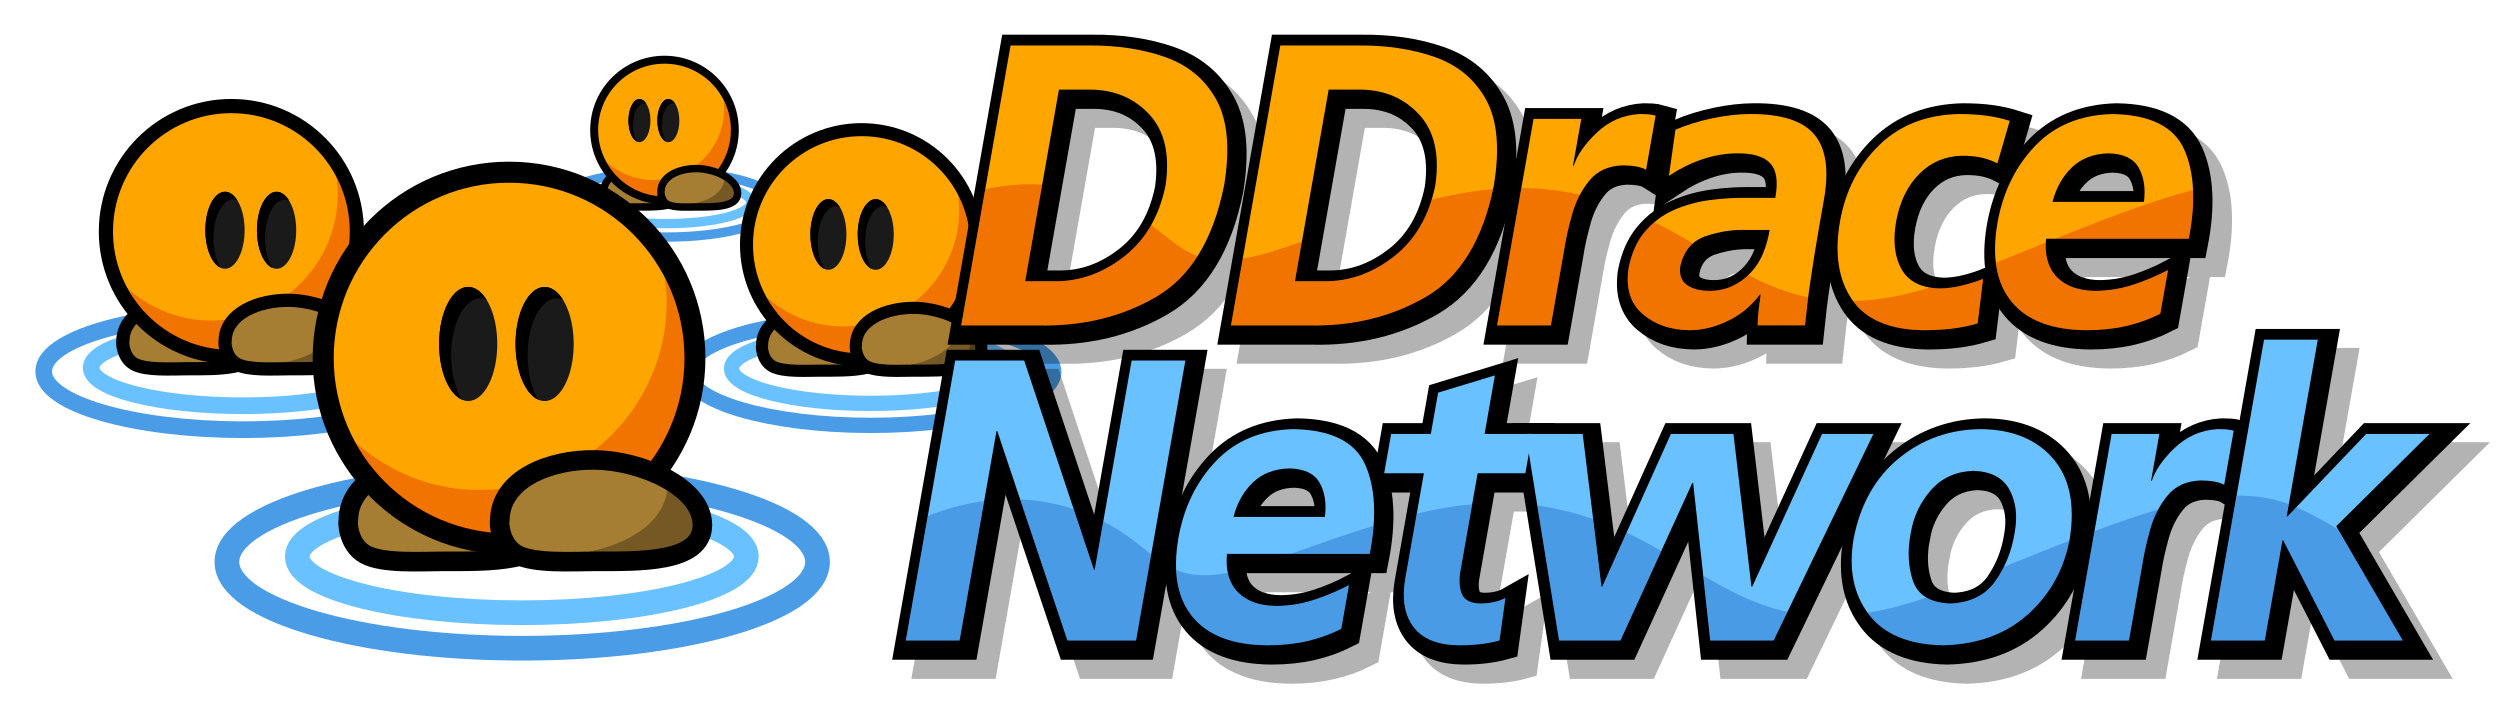 <?xml version="1.0" encoding="UTF-8" standalone="no"?>
<!-- Created with Inkscape (http://www.inkscape.org/) -->

<svg
   xmlns:dc="http://purl.org/dc/elements/1.1/"
   xmlns:cc="http://creativecommons.org/ns#"
   xmlns:rdf="http://www.w3.org/1999/02/22-rdf-syntax-ns#"
   xmlns:svg="http://www.w3.org/2000/svg"
   xmlns="http://www.w3.org/2000/svg"
   xmlns:sodipodi="http://sodipodi.sourceforge.net/DTD/sodipodi-0.dtd"
   xmlns:inkscape="http://www.inkscape.org/namespaces/inkscape"
   version="1.1"
   width="1464.514"
   height="419.756"
   id="svg2"
   xml:space="preserve"
   inkscape:version="0.91 r13725"
   sodipodi:docname="ddnet.svg"><sodipodi:namedview
     pagecolor="#ffffff"
     bordercolor="#666666"
     borderopacity="1"
     objecttolerance="10"
     gridtolerance="10"
     guidetolerance="10"
     inkscape:pageopacity="0"
     inkscape:pageshadow="2"
     inkscape:window-width="1918"
     inkscape:window-height="1060"
     id="namedview4865"
     showgrid="false"
     fit-margin-top="20"
     fit-margin-left="20"
     fit-margin-bottom="20"
     fit-margin-right="20"
     inkscape:zoom="1.68"
     inkscape:cx="851.11321"
     inkscape:cy="144.50025"
     inkscape:window-x="0"
     inkscape:window-y="18"
     inkscape:window-maximized="0"
     inkscape:current-layer="svg2" /><defs
     id="defs6"><clipPath
       id="clipPath100"><path
         d="m 0,0 1440,0 0,320 L 0,320 0,0 z"
         id="path102"
         inkscape:connector-curvature="0" /></clipPath><mask
       id="mask104"><g
         id="g106"><g
           clip-path="url(#clipPath100)"
           id="g108"><path
             d="m 0,0 1440,0 0,320 L 0,320 0,0 z"
             id="path110"
             style="fill:#000000;fill-opacity:0.2;fill-rule:nonzero;stroke:none"
             inkscape:connector-curvature="0" /></g></g></mask><clipPath
       id="clipPath116"><path
         d="m 0,0 1440,0 0,320 L 0,320 0,0 z"
         id="path118"
         inkscape:connector-curvature="0" /></clipPath><clipPath
       id="clipPath120"><path
         d="m 0,0 1440,0 0,320 L 0,320 0,0 z"
         id="path122"
         inkscape:connector-curvature="0" /></clipPath><pattern
       id="pattern124"
       height="320"
       width="1440"
       y="0"
       x="0"
       patternUnits="userSpaceOnUse"><g
         id="g126" /><g
         id="g128"><g
           id="g130"
           clip-path="url(#clipPath120)"><g
             id="g132"><path
               id="path134"
               style="fill:#000000;fill-opacity:1;fill-rule:nonzero;stroke:none"
               d="m 323.945,218.777 c 6.078,-8.867 -1.269,-10.64 -12.543,-10.515 -11.277,0.129 -14.886,-0.379 -16.218,1.84 -1.329,2.214 0.699,-4.309 2.789,-4.625 2.089,-0.317 21.535,-0.508 26.289,1.394 4.75,1.899 5.004,3.418 3.609,6.965 -1.394,3.551 -4.117,5.004 -3.926,4.941 z" /></g></g></g></pattern><clipPath
       id="clipPath170"><path
         d="m 0,0 1440,0 0,320 L 0,320 0,0 z"
         id="path172"
         inkscape:connector-curvature="0" /></clipPath><mask
       id="mask174"><g
         id="g176"><g
           clip-path="url(#clipPath170)"
           id="g178"><path
             d="m 0,0 1440,0 0,320 L 0,320 0,0 z"
             id="path180"
             style="fill:#000000;fill-opacity:0.2;fill-rule:nonzero;stroke:none"
             inkscape:connector-curvature="0" /></g></g></mask><clipPath
       id="clipPath186"><path
         d="m 0,0 1440,0 0,320 L 0,320 0,0 z"
         id="path188"
         inkscape:connector-curvature="0" /></clipPath><clipPath
       id="clipPath190"><path
         d="m 0,0 1440,0 0,320 L 0,320 0,0 z"
         id="path192"
         inkscape:connector-curvature="0" /></clipPath><pattern
       id="pattern194"
       height="320"
       width="1440"
       y="0"
       x="0"
       patternUnits="userSpaceOnUse"><g
         id="g196" /><g
         id="g198"><g
           id="g200"
           clip-path="url(#clipPath190)"><g
             id="g202"><path
               id="path204"
               style="fill:#000000;fill-opacity:1;fill-rule:nonzero;stroke:none"
               d="m 350.438,218.777 c 6.082,-8.867 -1.266,-10.64 -12.543,-10.515 -11.278,0.129 -14.887,-0.379 -16.215,1.84 -1.332,2.214 0.695,-4.309 2.785,-4.625 2.09,-0.317 21.539,-0.508 26.289,1.394 4.75,1.899 5.004,3.418 3.609,6.965 -1.39,3.551 -4.117,5.004 -3.925,4.941 z" /></g></g></g></pattern><clipPath
       id="clipPath226"><path
         d="m 0,0 1440,0 0,320 L 0,320 0,0 z"
         id="path228"
         inkscape:connector-curvature="0" /></clipPath><mask
       id="mask230"><g
         id="g232"><g
           clip-path="url(#clipPath226)"
           id="g234"><path
             d="m 0,0 1440,0 0,320 L 0,320 0,0 z"
             id="path236"
             style="fill:#000000;fill-opacity:0.2;fill-rule:nonzero;stroke:none"
             inkscape:connector-curvature="0" /></g></g></mask><clipPath
       id="clipPath242"><path
         d="m 0,0 1440,0 0,320 L 0,320 0,0 z"
         id="path244"
         inkscape:connector-curvature="0" /></clipPath><clipPath
       id="clipPath246"><path
         d="m 0,0 1440,0 0,320 L 0,320 0,0 z"
         id="path248"
         inkscape:connector-curvature="0" /></clipPath><pattern
       id="pattern250"
       height="320"
       width="1440"
       y="0"
       x="0"
       patternUnits="userSpaceOnUse"><g
         id="g252" /><g
         id="g254"><g
           id="g256"
           clip-path="url(#clipPath246)"><g
             id="g258"><path
               id="path260"
               style="fill:#000000;fill-opacity:1;fill-rule:nonzero;stroke:none"
               d="m 81.828,141.145 c 7.988,-11.653 -1.664,-13.985 -16.48,-13.817 -14.817,0.164 -19.563,-0.5 -21.313,2.414 -1.746,2.914 0.918,-5.66 3.664,-6.078 2.746,-0.414 28.301,-0.664 34.543,1.832 6.242,2.496 6.578,4.496 4.746,9.156 -1.832,4.66 -5.41,6.575 -5.16,6.493 z" /></g></g></g></pattern><clipPath
       id="clipPath296"><path
         d="m 0,0 1440,0 0,320 L 0,320 0,0 z"
         id="path298"
         inkscape:connector-curvature="0" /></clipPath><mask
       id="mask300"><g
         id="g302"><g
           clip-path="url(#clipPath296)"
           id="g304"><path
             d="m 0,0 1440,0 0,320 L 0,320 0,0 z"
             id="path306"
             style="fill:#000000;fill-opacity:0.2;fill-rule:nonzero;stroke:none"
             inkscape:connector-curvature="0" /></g></g></mask><clipPath
       id="clipPath312"><path
         d="m 0,0 1440,0 0,320 L 0,320 0,0 z"
         id="path314"
         inkscape:connector-curvature="0" /></clipPath><clipPath
       id="clipPath316"><path
         d="m 0,0 1440,0 0,320 L 0,320 0,0 z"
         id="path318"
         inkscape:connector-curvature="0" /></clipPath><pattern
       id="pattern320"
       height="320"
       width="1440"
       y="0"
       x="0"
       patternUnits="userSpaceOnUse"><g
         id="g322" /><g
         id="g324"><g
           id="g326"
           clip-path="url(#clipPath316)"><g
             id="g328"><path
               id="path330"
               style="fill:#000000;fill-opacity:1;fill-rule:nonzero;stroke:none"
               d="m 116.641,141.145 c 7.992,-11.653 -1.664,-13.985 -16.481,-13.817 -14.816,0.164 -19.562,-0.5 -21.308,2.414 -1.75,2.914 0.914,-5.66 3.66,-6.078 2.746,-0.414 28.3,-0.664 34.547,1.832 6.242,2.496 6.574,4.496 4.742,9.156 -1.832,4.66 -5.41,6.575 -5.16,6.493 z" /></g></g></g></pattern><clipPath
       id="clipPath352"><path
         d="m 0,0 1440,0 0,320 L 0,320 0,0 z"
         id="path354"
         inkscape:connector-curvature="0" /></clipPath><mask
       id="mask356"><g
         id="g358"><g
           clip-path="url(#clipPath352)"
           id="g360"><path
             d="m 0,0 1440,0 0,320 L 0,320 0,0 z"
             id="path362"
             style="fill:#000000;fill-opacity:0.2;fill-rule:nonzero;stroke:none"
             inkscape:connector-curvature="0" /></g></g></mask><clipPath
       id="clipPath368"><path
         d="m 0,0 1440,0 0,320 L 0,320 0,0 z"
         id="path370"
         inkscape:connector-curvature="0" /></clipPath><clipPath
       id="clipPath372"><path
         d="m 0,0 1440,0 0,320 L 0,320 0,0 z"
         id="path374"
         inkscape:connector-curvature="0" /></clipPath><pattern
       id="pattern376"
       height="320"
       width="1440"
       y="0"
       x="0"
       patternUnits="userSpaceOnUse"><g
         id="g378" /><g
         id="g380"><g
           id="g382"
           clip-path="url(#clipPath372)"><g
             id="g384"><path
               id="path386"
               style="fill:#000000;fill-opacity:1;fill-rule:nonzero;stroke:none"
               d="m 134.754,269.227 c 5.066,-7.391 -1.055,-8.868 -10.449,-8.762 -9.395,0.105 -12.407,-0.317 -13.512,1.531 -1.109,1.844 0.578,-3.59 2.32,-3.855 1.742,-0.262 17.946,-0.422 21.903,1.164 3.961,1.582 4.172,2.847 3.011,5.804 -1.164,2.953 -3.433,4.168 -3.273,4.118 z" /></g></g></g></pattern><clipPath
       id="clipPath422"><path
         d="m 0,0 1440,0 0,320 L 0,320 0,0 z"
         id="path424"
         inkscape:connector-curvature="0" /></clipPath><mask
       id="mask426"><g
         id="g428"><g
           clip-path="url(#clipPath422)"
           id="g430"><path
             d="m 0,0 1440,0 0,320 L 0,320 0,0 z"
             id="path432"
             style="fill:#000000;fill-opacity:0.2;fill-rule:nonzero;stroke:none"
             inkscape:connector-curvature="0" /></g></g></mask><clipPath
       id="clipPath438"><path
         d="m 0,0 1440,0 0,320 L 0,320 0,0 z"
         id="path440"
         inkscape:connector-curvature="0" /></clipPath><clipPath
       id="clipPath442"><path
         d="m 0,0 1440,0 0,320 L 0,320 0,0 z"
         id="path444"
         inkscape:connector-curvature="0" /></clipPath><pattern
       id="pattern446"
       height="320"
       width="1440"
       y="0"
       x="0"
       patternUnits="userSpaceOnUse"><g
         id="g448" /><g
         id="g450"><g
           id="g452"
           clip-path="url(#clipPath442)"><g
             id="g454"><path
               id="path456"
               style="fill:#000000;fill-opacity:1;fill-rule:nonzero;stroke:none"
               d="m 156.828,269.227 c 5.067,-7.391 -1.055,-8.868 -10.449,-8.762 -9.399,0.105 -12.406,-0.317 -13.512,1.531 -1.109,1.844 0.578,-3.59 2.321,-3.855 1.742,-0.262 17.945,-0.422 21.902,1.164 3.961,1.582 4.172,2.847 3.008,5.804 -1.16,2.953 -3.43,4.168 -3.27,4.118 z" /></g></g></g></pattern><clipPath
       id="clipPath478"><path
         d="m 0,0 1440,0 0,320 L 0,320 0,0 z"
         id="path480"
         inkscape:connector-curvature="0" /></clipPath><mask
       id="mask482"><g
         id="g484"><g
           clip-path="url(#clipPath478)"
           id="g486"><path
             d="m 0,0 1440,0 0,320 L 0,320 0,0 z"
             id="path488"
             style="fill:#000000;fill-opacity:0.2;fill-rule:nonzero;stroke:none"
             inkscape:connector-curvature="0" /></g></g></mask><clipPath
       id="clipPath494"><path
         d="m 0,0 1440,0 0,320 L 0,320 0,0 z"
         id="path496"
         inkscape:connector-curvature="0" /></clipPath><clipPath
       id="clipPath498"><path
         d="m 0,0 1440,0 0,320 L 0,320 0,0 z"
         id="path500"
         inkscape:connector-curvature="0" /></clipPath><pattern
       id="pattern502"
       height="320"
       width="1440"
       y="0"
       x="0"
       patternUnits="userSpaceOnUse"><g
         id="g504" /><g
         id="g506"><g
           id="g508"
           clip-path="url(#clipPath498)"><g
             id="g510"><path
               id="path512"
               style="fill:#000000;fill-opacity:1;fill-rule:nonzero;stroke:none"
               d="m 225.184,53.727 c 10.726,-15.641 -2.235,-18.77 -22.122,-18.547 -19.886,0.222 -26.257,-0.672 -28.601,3.238 -2.348,3.91 1.227,-7.598 4.914,-8.156 3.687,-0.559 37.988,-0.891 46.367,2.461 8.379,3.351 8.828,6.031 6.371,12.289 -2.461,6.258 -7.265,8.828 -6.929,8.715 z" /></g></g></g></pattern><clipPath
       id="clipPath548"><path
         d="m 0,0 1440,0 0,320 L 0,320 0,0 z"
         id="path550"
         inkscape:connector-curvature="0" /></clipPath><mask
       id="mask552"><g
         id="g554"><g
           clip-path="url(#clipPath548)"
           id="g556"><path
             d="m 0,0 1440,0 0,320 L 0,320 0,0 z"
             id="path558"
             style="fill:#000000;fill-opacity:0.2;fill-rule:nonzero;stroke:none"
             inkscape:connector-curvature="0" /></g></g></mask><clipPath
       id="clipPath564"><path
         d="m 0,0 1440,0 0,320 L 0,320 0,0 z"
         id="path566"
         inkscape:connector-curvature="0" /></clipPath><clipPath
       id="clipPath568"><path
         d="m 0,0 1440,0 0,320 L 0,320 0,0 z"
         id="path570"
         inkscape:connector-curvature="0" /></clipPath><pattern
       id="pattern572"
       height="320"
       width="1440"
       y="0"
       x="0"
       patternUnits="userSpaceOnUse"><g
         id="g574" /><g
         id="g576"><g
           id="g578"
           clip-path="url(#clipPath568)"><g
             id="g580"><path
               id="path582"
               style="fill:#000000;fill-opacity:1;fill-rule:nonzero;stroke:none"
               d="m 271.914,53.727 c 10.727,-15.641 -2.234,-18.77 -22.121,-18.547 -19.891,0.222 -26.258,-0.672 -28.605,3.238 -2.344,3.91 1.23,-7.598 4.917,-8.156 3.688,-0.559 37.989,-0.891 46.368,2.461 8.379,3.351 8.824,6.031 6.367,12.289 -2.457,6.258 -7.262,8.828 -6.926,8.715 z" /></g></g></g></pattern><clipPath
       id="clipPath604"><path
         d="m 0,0 1440,0 0,320 L 0,320 0,0 z"
         id="path606"
         inkscape:connector-curvature="0" /></clipPath><mask
       id="mask608"><g
         id="g610"><g
           clip-path="url(#clipPath604)"
           id="g612"><path
             d="m 0,0 1440,0 0,320 L 0,320 0,0 z"
             id="path614"
             style="fill:#000000;fill-opacity:0.2;fill-rule:nonzero;stroke:none"
             inkscape:connector-curvature="0" /></g></g></mask><clipPath
       id="clipPath620"><path
         d="m 0,0 1440,0 0,320 L 0,320 0,0 z"
         id="path622"
         inkscape:connector-curvature="0" /></clipPath><clipPath
       id="clipPath624"><path
         d="m 0,0 1440,0 0,320 L 0,320 0,0 z"
         id="path626"
         inkscape:connector-curvature="0" /></clipPath><pattern
       id="pattern628"
       height="320"
       width="1440"
       y="0"
       x="0"
       patternUnits="userSpaceOnUse"><g
         id="g630" /><g
         id="g632"><g
           id="g634"
           clip-path="url(#clipPath624)"><g
             id="g636"><path
               id="path638"
               style="fill:#000000;fill-opacity:1;fill-rule:nonzero;stroke:none"
               d="m 502.84,256.66 c 5.199,-7.582 -1.082,-9.098 -10.723,-8.992 -9.64,0.109 -12.73,-0.324 -13.867,1.57 -1.137,1.899 0.598,-3.679 2.383,-3.953 1.789,-0.269 18.414,-0.433 22.476,1.192 4.063,1.625 4.282,2.925 3.09,5.957 -1.191,3.035 -3.523,4.281 -3.359,4.226 z" /></g></g></g></pattern><clipPath
       id="clipPath674"><path
         d="m 0,0 1440,0 0,320 L 0,320 0,0 z"
         id="path676"
         inkscape:connector-curvature="0" /></clipPath><mask
       id="mask678"><g
         id="g680"><g
           clip-path="url(#clipPath674)"
           id="g682"><path
             d="m 0,0 1440,0 0,320 L 0,320 0,0 z"
             id="path684"
             style="fill:#000000;fill-opacity:0.2;fill-rule:nonzero;stroke:none"
             inkscape:connector-curvature="0" /></g></g></mask><clipPath
       id="clipPath690"><path
         d="m 0,0 1440,0 0,320 L 0,320 0,0 z"
         id="path692"
         inkscape:connector-curvature="0" /></clipPath><clipPath
       id="clipPath694"><path
         d="m 0,0 1440,0 0,320 L 0,320 0,0 z"
         id="path696"
         inkscape:connector-curvature="0" /></clipPath><pattern
       id="pattern698"
       height="320"
       width="1440"
       y="0"
       x="0"
       patternUnits="userSpaceOnUse"><g
         id="g700" /><g
         id="g702"><g
           id="g704"
           clip-path="url(#clipPath694)"><g
             id="g706"><path
               id="path708"
               style="fill:#000000;fill-opacity:1;fill-rule:nonzero;stroke:none"
               d="m 525.492,256.66 c 5.199,-7.582 -1.082,-9.098 -10.722,-8.992 -9.641,0.109 -12.731,-0.324 -13.868,1.57 -1.136,1.899 0.598,-3.679 2.383,-3.953 1.789,-0.269 18.418,-0.433 22.477,1.192 4.062,1.625 4.281,2.925 3.09,5.957 -1.192,3.035 -3.52,4.281 -3.36,4.226 z" /></g></g></g></pattern><clipPath
       id="clipPath730"><path
         d="m 0,0 1440,0 0,320 L 0,320 0,0 z"
         id="path732"
         inkscape:connector-curvature="0" /></clipPath><mask
       id="mask734"><g
         id="g736"><g
           clip-path="url(#clipPath730)"
           id="g738"><path
             d="m 0,0 1440,0 0,320 L 0,320 0,0 z"
             id="path740"
             style="fill:#000000;fill-opacity:0.2;fill-rule:nonzero;stroke:none"
             inkscape:connector-curvature="0" /></g></g></mask><clipPath
       id="clipPath746"><path
         d="m 0,0 1440,0 0,320 L 0,320 0,0 z"
         id="path748"
         inkscape:connector-curvature="0" /></clipPath><clipPath
       id="clipPath750"><path
         d="m 0,0 1440,0 0,320 L 0,320 0,0 z"
         id="path752"
         inkscape:connector-curvature="0" /></clipPath><pattern
       id="pattern754"
       height="320"
       width="1440"
       y="0"
       x="0"
       patternUnits="userSpaceOnUse"><g
         id="g756" /><g
         id="g758"><g
           id="g760"
           clip-path="url(#clipPath750)"><g
             id="g762"><path
               id="path764"
               style="fill:#000000;fill-opacity:1;fill-rule:nonzero;stroke:none"
               d="m 453.883,89.5 c 8.055,-11.746 -1.68,-14.098 -16.613,-13.93 -14.938,0.168 -19.719,-0.504 -21.481,2.434 -1.762,2.937 0.922,-5.707 3.691,-6.125 2.77,-0.418 28.528,-0.672 34.821,1.848 6.293,2.515 6.629,4.531 4.785,9.226 -1.848,4.699 -5.457,6.629 -5.203,6.547 z" /></g></g></g></pattern><clipPath
       id="clipPath800"><path
         d="m 0,0 1440,0 0,320 L 0,320 0,0 z"
         id="path802"
         inkscape:connector-curvature="0" /></clipPath><mask
       id="mask804"><g
         id="g806"><g
           clip-path="url(#clipPath800)"
           id="g808"><path
             d="m 0,0 1440,0 0,320 L 0,320 0,0 z"
             id="path810"
             style="fill:#000000;fill-opacity:0.2;fill-rule:nonzero;stroke:none"
             inkscape:connector-curvature="0" /></g></g></mask><clipPath
       id="clipPath816"><path
         d="m 0,0 1440,0 0,320 L 0,320 0,0 z"
         id="path818"
         inkscape:connector-curvature="0" /></clipPath><clipPath
       id="clipPath820"><path
         d="m 0,0 1440,0 0,320 L 0,320 0,0 z"
         id="path822"
         inkscape:connector-curvature="0" /></clipPath><pattern
       id="pattern824"
       height="320"
       width="1440"
       y="0"
       x="0"
       patternUnits="userSpaceOnUse"><g
         id="g826" /><g
         id="g828"><g
           id="g830"
           clip-path="url(#clipPath820)"><g
             id="g832"><path
               id="path834"
               style="fill:#000000;fill-opacity:1;fill-rule:nonzero;stroke:none"
               d="m 488.977,89.5 c 8.054,-11.746 -1.68,-14.098 -16.614,-13.93 -14.937,0.168 -19.718,-0.504 -21.48,2.434 -1.762,2.937 0.922,-5.707 3.691,-6.125 2.77,-0.418 28.528,-0.672 34.821,1.848 6.293,2.515 6.628,4.531 4.781,9.226 -1.844,4.699 -5.453,6.629 -5.199,6.547 z" /></g></g></g></pattern></defs><g
     id="g6307"
     transform="translate(-318.338,11.827)"><g
       id="g11733"
       transform="matrix(4.54,0,0,4.54,-6903.279,-2129.289)"><path
         id="path3298-6-5-2-4-0-8-3"
         d="m 1687.542,492.518 c 0,1.514 -4.904,2.741 -10.953,2.741 -6.049,0 -10.953,-1.227 -10.953,-2.741 0,-1.514 4.904,-2.741 10.953,-2.741 6.049,0 10.953,1.227 10.953,2.741 z"
         style="color:#000000;fill:none;stroke:#6ac1ff;stroke-width:1.204;stroke-linecap:round;stroke-linejoin:round;stroke-miterlimit:4;stroke-opacity:1;stroke-dashoffset:0;marker:none;visibility:visible;display:inline;overflow:visible;enable-background:accumulate"
         inkscape:connector-curvature="0" /><path
         style="color:#000000;fill:none;stroke:#4a9ce6;stroke-width:1.204;stroke-linecap:round;stroke-linejoin:round;stroke-miterlimit:4;stroke-opacity:1;stroke-dasharray:none;stroke-dashoffset:0;marker:none;visibility:visible;display:inline;overflow:visible;enable-background:accumulate"
         d="m 1676.608,488.561 c -7.955,0 -14.405,1.892 -14.405,4.221 0,2.329 6.45,4.209 14.405,4.209 7.955,0 14.405,-1.881 14.405,-4.209 0,-2.329 -6.45,-4.221 -14.405,-4.221 z"
         id="path3300-9-8-3-3-9-8-6"
         inkscape:connector-curvature="0"
         sodipodi:nodetypes="sssss" /><g
         id="g8744-1-2-0-2-5-6-9"
         transform="matrix(0.482,0,0,0.482,1076.869,13.791)"><path
           d="m 1227.682,990.32 c 0,-4.107 4.922,-6.13 9.568,-6.057 4.646,0.073 10.733,2.742 10.733,6.483 0,3.74 -6.357,3.566 -10.733,3.566 -2.204,0 -6.211,0.279 -7.936,-0.699 -1.7,-0.966 -1.706,-3.293 -1.632,-3.293 z"
           id="path468-4-1-4-0-0-2-9"
           style="fill:#000000;fill-opacity:1;fill-rule:nonzero;stroke:#000000;stroke-width:2.204;stroke-linecap:butt;stroke-linejoin:round;stroke-miterlimit:4;stroke-opacity:1;stroke-dasharray:none"
           inkscape:connector-curvature="0" /><path
           d="m 1227.682,990.32 c 0,-4.107 4.922,-6.13 9.568,-6.057 4.646,0.073 10.733,2.742 10.733,6.483 0,3.74 -6.357,3.566 -10.733,3.566 -2.204,0 -6.211,0.279 -7.936,-0.699 -1.7,-0.966 -1.706,-3.293 -1.632,-3.293 z"
           id="path472-7-0-6-5-5-0-6"
           style="fill:#a67e33;fill-opacity:1;fill-rule:nonzero;stroke:#000000;stroke-width:1.763;stroke-linecap:butt;stroke-linejoin:round;stroke-miterlimit:4;stroke-opacity:1;stroke-dasharray:none"
           inkscape:connector-curvature="0" /><path
           d="m 1262.264,973.832 c 0,10.169 -8.243,18.413 -18.413,18.413 -10.169,0 -18.413,-8.243 -18.413,-18.413 0,-10.169 8.243,-18.413 18.413,-18.413 10.169,0 18.413,8.244 18.413,18.413 z"
           id="path524-8-2-0-1-2-1-4"
           style="fill:#000000;fill-opacity:1;fill-rule:evenodd;stroke:#000000;stroke-width:2.95;stroke-linecap:butt;stroke-linejoin:round;stroke-miterlimit:4;stroke-opacity:1;stroke-dasharray:none"
           inkscape:connector-curvature="0" /><path
           d="m 1262.264,973.832 c 0,10.169 -8.243,18.413 -18.413,18.413 -10.169,0 -18.413,-8.243 -18.413,-18.413 0,-10.169 8.243,-18.413 18.413,-18.413 10.169,0 18.413,8.244 18.413,18.413 z"
           id="path528-4-3-9-8-3-4-1"
           style="fill:#ffa500;fill-opacity:1;fill-rule:evenodd;stroke:#000000;stroke-width:1.311;stroke-linecap:butt;stroke-linejoin:miter;stroke-miterlimit:4;stroke-opacity:1;stroke-dasharray:none"
           inkscape:connector-curvature="0" /><path
           inkscape:connector-curvature="0"
           style="opacity:0.3;fill:#d40000;fill-opacity:1;fill-rule:evenodd;stroke:none"
           id="path530-6-0-0-5-4-8-9"
           d="m 1259.611,965.68 c 0.107,0.814 0.205,1.635 0.205,2.48 0,10.499 -8.512,19.033 -19.013,19.033 -4.83,0 -9.185,-1.864 -12.539,-4.835 3.022,5.519 8.853,9.281 15.591,9.281 9.839,0 17.785,-7.965 17.785,-17.804 0,-2.951 -0.76,-5.706 -2.029,-8.155 z" /><path
           d="m 1243.022,990.32 c 0,-4.107 4.923,-6.13 9.568,-6.057 4.645,0.073 10.733,2.742 10.733,6.483 0,3.74 -6.357,3.566 -10.733,3.566 -2.204,0 -6.211,0.279 -7.937,-0.699 -1.7,-0.966 -1.704,-3.293 -1.631,-3.293 z"
           id="path538-1-6-1-6-2-6-1"
           style="fill:#000000;fill-opacity:1;fill-rule:nonzero;stroke:#000000;stroke-width:2.204;stroke-linecap:butt;stroke-linejoin:round;stroke-miterlimit:4;stroke-opacity:1;stroke-dasharray:none"
           inkscape:connector-curvature="0" /><path
           d="m 1243.022,990.32 c 0,-4.107 4.921,-6.13 9.568,-6.057 4.645,0.073 10.733,2.742 10.733,6.483 0,3.74 -6.357,3.566 -10.733,3.566 -2.204,0 -6.211,0.279 -7.937,-0.699 -1.7,-0.966 -1.704,-3.293 -1.631,-3.293 z"
           id="path542-8-1-7-3-6-0-5"
           style="fill:#a67e33;fill-opacity:1;fill-rule:nonzero;stroke:#000000;stroke-width:1.763;stroke-linecap:butt;stroke-linejoin:round;stroke-miterlimit:4;stroke-opacity:1;stroke-dasharray:none"
           inkscape:connector-curvature="0" /><path
           sodipodi:nodetypes="sssss"
           inkscape:connector-curvature="0"
           style="color:#000000;fill:#1a1a1a;fill-opacity:1;fill-rule:nonzero;stroke:none;stroke-width:4;marker:none;visibility:visible;display:inline;overflow:visible;enable-background:accumulate"
           d="m 1247.83,971.311 c 0,3.191 -1.32,5.779 -2.949,5.779 -1.629,0 -2.949,-2.587 -2.949,-5.779 0,-3.191 1.32,-5.779 2.949,-5.779 1.629,0 2.949,2.587 2.949,5.779 z"
           id="path3308-6-4-3-3-2-2-4-5" /><path
           sodipodi:nodetypes="sscsscs"
           id="path3312-6-2-2-6-9-5-9-5"
           d="m 1244.888,965.531 c -1.629,0 -2.948,2.583 -2.948,5.775 0,2.75 0.988,5.061 2.301,5.647 -0.663,-1.064 -1.084,-2.677 -1.084,-4.485 0,-3.191 1.319,-5.775 2.948,-5.775 0.225,0 0.436,0.052 0.647,0.145 -0.508,-0.811 -1.157,-1.307 -1.864,-1.307 z"
           style="color:#000000;fill:#000000;fill-opacity:1;fill-rule:nonzero;stroke:none;stroke-width:4;marker:none;visibility:visible;display:inline;overflow:visible;enable-background:accumulate"
           inkscape:connector-curvature="0" /><path
           sodipodi:nodetypes="sssss"
           inkscape:connector-curvature="0"
           style="color:#000000;fill:#1a1a1a;fill-opacity:1;fill-rule:nonzero;stroke:none;stroke-width:4;marker:none;visibility:visible;display:inline;overflow:visible;enable-background:accumulate"
           d="m 1240.089,971.306 c 0,3.191 -1.32,5.779 -2.949,5.779 -1.629,0 -2.949,-2.587 -2.949,-5.779 0,-3.191 1.32,-5.779 2.949,-5.779 1.629,0 2.949,2.587 2.949,5.779 z"
           id="path3308-6-8-1-0-0-0-2-1-2" /><path
           sodipodi:nodetypes="sscsscs"
           id="path3312-6-9-0-8-5-7-4-4-9"
           d="m 1237.148,965.526 c -1.629,0 -2.948,2.583 -2.948,5.775 0,2.75 0.988,5.061 2.301,5.647 -0.663,-1.064 -1.084,-2.677 -1.084,-4.485 0,-3.191 1.319,-5.775 2.948,-5.775 0.225,0 0.436,0.052 0.647,0.145 -0.508,-0.811 -1.157,-1.307 -1.864,-1.307 z"
           style="color:#000000;fill:#000000;fill-opacity:1;fill-rule:nonzero;stroke:none;stroke-width:4;marker:none;visibility:visible;display:inline;overflow:visible;enable-background:accumulate"
           inkscape:connector-curvature="0" /><path
           style="opacity:0.3;fill:#000000;fill-opacity:1;stroke:none"
           d="m 1259.88,986.975 c -0.167,3.167 -3.583,6.208 -10.625,6.875 l 10,0 3.75,-1.625 -0.125,-3 z"
           id="path8730-0-4-4-0-0-8-9"
           inkscape:connector-curvature="0"
           sodipodi:nodetypes="cccccc" /></g><path
         id="path3298-6-5-2-4-0-8"
         d="m 1641.559,513.855 c 0,2.704 -8.759,4.897 -19.564,4.897 -10.805,0 -19.563,-2.192 -19.563,-4.897 0,-2.704 8.759,-4.896 19.563,-4.896 10.805,0 19.564,2.192 19.564,4.896 z"
         style="color:#000000;fill:none;stroke:#6ac1ff;stroke-width:2.151;stroke-linecap:round;stroke-linejoin:round;stroke-miterlimit:4;stroke-opacity:1;stroke-dashoffset:0;marker:none;visibility:visible;display:inline;overflow:visible;enable-background:accumulate"
         inkscape:connector-curvature="0" /><path
         style="color:#000000;fill:none;stroke:#4a9ce6;stroke-width:2.151;stroke-linecap:round;stroke-linejoin:round;stroke-miterlimit:4;stroke-opacity:1;stroke-dasharray:none;stroke-dashoffset:0;marker:none;visibility:visible;display:inline;overflow:visible;enable-background:accumulate"
         d="m 1622.029,506.787 c -14.209,0 -25.73,3.38 -25.73,7.539 0,4.16 11.521,7.519 25.73,7.519 14.209,0 25.73,-3.359 25.73,-7.519 0,-4.16 -11.521,-7.539 -25.73,-7.539 z"
         id="path3300-9-8-3-3-9-8"
         inkscape:connector-curvature="0"
         sodipodi:nodetypes="sssss" /><g
         id="g8744-1-2-0-2-5-6"
         transform="matrix(0.86,0,0,0.86,550.806,-341.222)"><path
           d="m 1227.682,990.32 c 0,-4.107 4.922,-6.13 9.568,-6.057 4.646,0.073 10.733,2.742 10.733,6.483 0,3.74 -6.357,3.566 -10.733,3.566 -2.204,0 -6.211,0.279 -7.936,-0.699 -1.7,-0.966 -1.706,-3.293 -1.632,-3.293 z"
           id="path468-4-1-4-0-0-2"
           style="fill:#000000;fill-opacity:1;fill-rule:nonzero;stroke:#000000;stroke-width:2.204;stroke-linecap:butt;stroke-linejoin:round;stroke-miterlimit:4;stroke-opacity:1;stroke-dasharray:none"
           inkscape:connector-curvature="0" /><path
           d="m 1227.682,990.32 c 0,-4.107 4.922,-6.13 9.568,-6.057 4.646,0.073 10.733,2.742 10.733,6.483 0,3.74 -6.357,3.566 -10.733,3.566 -2.204,0 -6.211,0.279 -7.936,-0.699 -1.7,-0.966 -1.706,-3.293 -1.632,-3.293 z"
           id="path472-7-0-6-5-5-0"
           style="fill:#a67e33;fill-opacity:1;fill-rule:nonzero;stroke:#000000;stroke-width:1.763;stroke-linecap:butt;stroke-linejoin:round;stroke-miterlimit:4;stroke-opacity:1;stroke-dasharray:none"
           inkscape:connector-curvature="0" /><path
           d="m 1262.264,973.832 c 0,10.169 -8.243,18.413 -18.413,18.413 -10.169,0 -18.413,-8.243 -18.413,-18.413 0,-10.169 8.243,-18.413 18.413,-18.413 10.169,0 18.413,8.244 18.413,18.413 z"
           id="path524-8-2-0-1-2-1"
           style="fill:#000000;fill-opacity:1;fill-rule:evenodd;stroke:#000000;stroke-width:2.95;stroke-linecap:butt;stroke-linejoin:round;stroke-miterlimit:4;stroke-opacity:1;stroke-dasharray:none"
           inkscape:connector-curvature="0" /><path
           d="m 1262.264,973.832 c 0,10.169 -8.243,18.413 -18.413,18.413 -10.169,0 -18.413,-8.243 -18.413,-18.413 0,-10.169 8.243,-18.413 18.413,-18.413 10.169,0 18.413,8.244 18.413,18.413 z"
           id="path528-4-3-9-8-3-4"
           style="fill:#ffa500;fill-opacity:1;fill-rule:evenodd;stroke:#000000;stroke-width:1.311;stroke-linecap:butt;stroke-linejoin:miter;stroke-miterlimit:4;stroke-opacity:1;stroke-dasharray:none"
           inkscape:connector-curvature="0" /><path
           inkscape:connector-curvature="0"
           style="opacity:0.3;fill:#d40000;fill-opacity:1;fill-rule:evenodd;stroke:none"
           id="path530-6-0-0-5-4-8"
           d="m 1259.611,965.68 c 0.107,0.814 0.205,1.635 0.205,2.48 0,10.499 -8.512,19.033 -19.013,19.033 -4.83,0 -9.185,-1.864 -12.539,-4.835 3.022,5.519 8.853,9.281 15.591,9.281 9.839,0 17.785,-7.965 17.785,-17.804 0,-2.951 -0.76,-5.706 -2.029,-8.155 z" /><path
           d="m 1243.022,990.32 c 0,-4.107 4.923,-6.13 9.568,-6.057 4.645,0.073 10.733,2.742 10.733,6.483 0,3.74 -6.357,3.566 -10.733,3.566 -2.204,0 -6.211,0.279 -7.937,-0.699 -1.7,-0.966 -1.704,-3.293 -1.631,-3.293 z"
           id="path538-1-6-1-6-2-6"
           style="fill:#000000;fill-opacity:1;fill-rule:nonzero;stroke:#000000;stroke-width:2.204;stroke-linecap:butt;stroke-linejoin:round;stroke-miterlimit:4;stroke-opacity:1;stroke-dasharray:none"
           inkscape:connector-curvature="0" /><path
           d="m 1243.022,990.32 c 0,-4.107 4.921,-6.13 9.568,-6.057 4.645,0.073 10.733,2.742 10.733,6.483 0,3.74 -6.357,3.566 -10.733,3.566 -2.204,0 -6.211,0.279 -7.937,-0.699 -1.7,-0.966 -1.704,-3.293 -1.631,-3.293 z"
           id="path542-8-1-7-3-6-0"
           style="fill:#a67e33;fill-opacity:1;fill-rule:nonzero;stroke:#000000;stroke-width:1.763;stroke-linecap:butt;stroke-linejoin:round;stroke-miterlimit:4;stroke-opacity:1;stroke-dasharray:none"
           inkscape:connector-curvature="0" /><path
           sodipodi:nodetypes="sssss"
           inkscape:connector-curvature="0"
           style="color:#000000;fill:#1a1a1a;fill-opacity:1;fill-rule:nonzero;stroke:none;stroke-width:4;marker:none;visibility:visible;display:inline;overflow:visible;enable-background:accumulate"
           d="m 1253.581,973.646 c 0,3.191 -1.32,5.779 -2.949,5.779 -1.629,0 -2.949,-2.587 -2.949,-5.779 0,-3.191 1.32,-5.779 2.949,-5.779 1.629,0 2.949,2.587 2.949,5.779 z"
           id="path3308-6-4-3-3-2-2-4" /><path
           sodipodi:nodetypes="sscsscs"
           id="path3312-6-2-2-6-9-5-9"
           d="m 1250.64,967.866 c -1.629,0 -2.948,2.583 -2.948,5.775 0,2.75 0.988,5.061 2.301,5.647 -0.663,-1.064 -1.084,-2.677 -1.084,-4.485 0,-3.191 1.319,-5.775 2.948,-5.775 0.225,0 0.436,0.052 0.647,0.145 -0.508,-0.811 -1.157,-1.307 -1.864,-1.307 z"
           style="color:#000000;fill:#000000;fill-opacity:1;fill-rule:nonzero;stroke:none;stroke-width:4;marker:none;visibility:visible;display:inline;overflow:visible;enable-background:accumulate"
           inkscape:connector-curvature="0" /><path
           sodipodi:nodetypes="sssss"
           inkscape:connector-curvature="0"
           style="color:#000000;fill:#1a1a1a;fill-opacity:1;fill-rule:nonzero;stroke:none;stroke-width:4;marker:none;visibility:visible;display:inline;overflow:visible;enable-background:accumulate"
           d="m 1245.841,973.642 c 0,3.191 -1.32,5.779 -2.949,5.779 -1.629,0 -2.949,-2.587 -2.949,-5.779 0,-3.191 1.32,-5.779 2.949,-5.779 1.629,0 2.949,2.587 2.949,5.779 z"
           id="path3308-6-8-1-0-0-0-2-1" /><path
           sodipodi:nodetypes="sscsscs"
           id="path3312-6-9-0-8-5-7-4-4"
           d="m 1242.899,967.862 c -1.629,0 -2.948,2.583 -2.948,5.775 0,2.75 0.988,5.061 2.301,5.647 -0.663,-1.064 -1.084,-2.677 -1.084,-4.485 0,-3.191 1.319,-5.775 2.948,-5.775 0.225,0 0.436,0.052 0.647,0.145 -0.508,-0.811 -1.157,-1.307 -1.864,-1.307 z"
           style="color:#000000;fill:#000000;fill-opacity:1;fill-rule:nonzero;stroke:none;stroke-width:4;marker:none;visibility:visible;display:inline;overflow:visible;enable-background:accumulate"
           inkscape:connector-curvature="0" /><path
           style="opacity:0.3;fill:#000000;fill-opacity:1;stroke:none"
           d="m 1259.88,986.975 c -0.167,3.167 -3.583,6.208 -10.625,6.875 l 10,0 3.75,-1.625 -0.125,-3 z"
           id="path8730-0-4-4-0-0-8"
           inkscape:connector-curvature="0"
           sodipodi:nodetypes="cccccc" /></g><path
         id="path3298-6-5-2-4-0"
         d="m 1720.948,513.959 c 0,2.481 -8.034,4.491 -17.945,4.491 -9.911,0 -17.945,-2.011 -17.945,-4.491 0,-2.48 8.034,-4.491 17.945,-4.491 9.911,0 17.945,2.011 17.945,4.491 z"
         style="color:#000000;fill:none;stroke:#6ac1ff;stroke-width:1.973;stroke-linecap:round;stroke-linejoin:round;stroke-miterlimit:4;stroke-opacity:1;stroke-dashoffset:0;marker:none;visibility:visible;display:inline;overflow:visible;enable-background:accumulate"
         inkscape:connector-curvature="0" /><path
         style="color:#000000;fill:none;stroke:#4a9ce6;stroke-width:1.973;stroke-linecap:round;stroke-linejoin:round;stroke-miterlimit:4;stroke-opacity:1;stroke-dasharray:none;stroke-dashoffset:0;marker:none;visibility:visible;display:inline;overflow:visible;enable-background:accumulate"
         d="m 1703.034,507.476 c -13.033,0 -23.601,3.1 -23.601,6.916 0,3.815 10.568,6.896 23.601,6.896 13.034,0 23.601,-3.081 23.601,-6.896 0,-3.816 -10.568,-6.916 -23.601,-6.916 z"
         id="path3300-9-8-3-3-9"
         inkscape:connector-curvature="0"
         sodipodi:nodetypes="sssss" /><g
         id="g8744-1-2-0-2-5"
         transform="matrix(0.789,0,0,0.789,720.439,-270.373)"><path
           d="m 1227.682,990.32 c 0,-4.107 4.922,-6.13 9.568,-6.057 4.646,0.073 10.733,2.742 10.733,6.483 0,3.74 -6.357,3.566 -10.733,3.566 -2.204,0 -6.211,0.279 -7.936,-0.699 -1.7,-0.966 -1.706,-3.293 -1.632,-3.293 z"
           id="path468-4-1-4-0-0"
           style="fill:#000000;fill-opacity:1;fill-rule:nonzero;stroke:#000000;stroke-width:2.204;stroke-linecap:butt;stroke-linejoin:round;stroke-miterlimit:4;stroke-opacity:1;stroke-dasharray:none"
           inkscape:connector-curvature="0" /><path
           d="m 1227.682,990.32 c 0,-4.107 4.922,-6.13 9.568,-6.057 4.646,0.073 10.733,2.742 10.733,6.483 0,3.74 -6.357,3.566 -10.733,3.566 -2.204,0 -6.211,0.279 -7.936,-0.699 -1.7,-0.966 -1.706,-3.293 -1.632,-3.293 z"
           id="path472-7-0-6-5-5"
           style="fill:#a67e33;fill-opacity:1;fill-rule:nonzero;stroke:#000000;stroke-width:1.763;stroke-linecap:butt;stroke-linejoin:round;stroke-miterlimit:4;stroke-opacity:1;stroke-dasharray:none"
           inkscape:connector-curvature="0" /><path
           d="m 1262.264,973.832 c 0,10.169 -8.243,18.413 -18.413,18.413 -10.169,0 -18.413,-8.243 -18.413,-18.413 0,-10.169 8.243,-18.413 18.413,-18.413 10.169,0 18.413,8.244 18.413,18.413 z"
           id="path524-8-2-0-1-2"
           style="fill:#000000;fill-opacity:1;fill-rule:evenodd;stroke:#000000;stroke-width:2.95;stroke-linecap:butt;stroke-linejoin:round;stroke-miterlimit:4;stroke-opacity:1;stroke-dasharray:none"
           inkscape:connector-curvature="0" /><path
           d="m 1262.264,973.832 c 0,10.169 -8.243,18.413 -18.413,18.413 -10.169,0 -18.413,-8.243 -18.413,-18.413 0,-10.169 8.243,-18.413 18.413,-18.413 10.169,0 18.413,8.244 18.413,18.413 z"
           id="path528-4-3-9-8-3"
           style="fill:#ffa500;fill-opacity:1;fill-rule:evenodd;stroke:#000000;stroke-width:1.311;stroke-linecap:butt;stroke-linejoin:miter;stroke-miterlimit:4;stroke-opacity:1;stroke-dasharray:none"
           inkscape:connector-curvature="0" /><path
           inkscape:connector-curvature="0"
           style="opacity:0.3;fill:#d40000;fill-opacity:1;fill-rule:evenodd;stroke:none"
           id="path530-6-0-0-5-4"
           d="m 1259.611,965.68 c 0.107,0.814 0.205,1.635 0.205,2.48 0,10.499 -8.512,19.033 -19.013,19.033 -4.83,0 -9.185,-1.864 -12.539,-4.835 3.022,5.519 8.853,9.281 15.591,9.281 9.839,0 17.785,-7.965 17.785,-17.804 0,-2.951 -0.76,-5.706 -2.029,-8.155 z" /><path
           d="m 1243.022,990.32 c 0,-4.107 4.923,-6.13 9.568,-6.057 4.645,0.073 10.733,2.742 10.733,6.483 0,3.74 -6.357,3.566 -10.733,3.566 -2.204,0 -6.211,0.279 -7.937,-0.699 -1.7,-0.966 -1.704,-3.293 -1.631,-3.293 z"
           id="path538-1-6-1-6-2"
           style="fill:#000000;fill-opacity:1;fill-rule:nonzero;stroke:#000000;stroke-width:2.204;stroke-linecap:butt;stroke-linejoin:round;stroke-miterlimit:4;stroke-opacity:1;stroke-dasharray:none"
           inkscape:connector-curvature="0" /><path
           d="m 1243.022,990.32 c 0,-4.107 4.921,-6.13 9.568,-6.057 4.645,0.073 10.733,2.742 10.733,6.483 0,3.74 -6.357,3.566 -10.733,3.566 -2.204,0 -6.211,0.279 -7.937,-0.699 -1.7,-0.966 -1.704,-3.293 -1.631,-3.293 z"
           id="path542-8-1-7-3-6"
           style="fill:#a67e33;fill-opacity:1;fill-rule:nonzero;stroke:#000000;stroke-width:1.763;stroke-linecap:butt;stroke-linejoin:round;stroke-miterlimit:4;stroke-opacity:1;stroke-dasharray:none"
           inkscape:connector-curvature="0" /><path
           sodipodi:nodetypes="sssss"
           inkscape:connector-curvature="0"
           style="color:#000000;fill:#1a1a1a;fill-opacity:1;fill-rule:nonzero;stroke:none;stroke-width:4;marker:none;visibility:visible;display:inline;overflow:visible;enable-background:accumulate"
           d="m 1249.109,972.154 c 0,3.191 -1.32,5.779 -2.949,5.779 -1.629,0 -2.949,-2.587 -2.949,-5.779 0,-3.191 1.32,-5.779 2.949,-5.779 1.629,0 2.949,2.587 2.949,5.779 z"
           id="path3308-6-4-3-3-2-2" /><path
           sodipodi:nodetypes="sscsscs"
           id="path3312-6-2-2-6-9-5"
           d="m 1246.167,966.374 c -1.629,0 -2.948,2.583 -2.948,5.775 0,2.75 0.988,5.061 2.301,5.647 -0.663,-1.064 -1.084,-2.677 -1.084,-4.485 0,-3.191 1.319,-5.775 2.948,-5.775 0.225,0 0.436,0.052 0.647,0.145 -0.508,-0.811 -1.157,-1.307 -1.864,-1.307 z"
           style="color:#000000;fill:#000000;fill-opacity:1;fill-rule:nonzero;stroke:none;stroke-width:4;marker:none;visibility:visible;display:inline;overflow:visible;enable-background:accumulate"
           inkscape:connector-curvature="0" /><path
           sodipodi:nodetypes="sssss"
           inkscape:connector-curvature="0"
           style="color:#000000;fill:#1a1a1a;fill-opacity:1;fill-rule:nonzero;stroke:none;stroke-width:4;marker:none;visibility:visible;display:inline;overflow:visible;enable-background:accumulate"
           d="m 1241.368,972.149 c 0,3.191 -1.32,5.779 -2.949,5.779 -1.629,0 -2.949,-2.587 -2.949,-5.779 0,-3.191 1.32,-5.779 2.949,-5.779 1.629,0 2.949,2.587 2.949,5.779 z"
           id="path3308-6-8-1-0-0-0-2" /><path
           sodipodi:nodetypes="sscsscs"
           id="path3312-6-9-0-8-5-7-4"
           d="m 1238.427,966.369 c -1.629,0 -2.948,2.583 -2.948,5.775 0,2.75 0.988,5.061 2.301,5.647 -0.663,-1.064 -1.084,-2.677 -1.084,-4.485 0,-3.191 1.319,-5.775 2.948,-5.775 0.225,0 0.436,0.052 0.647,0.145 -0.508,-0.811 -1.157,-1.307 -1.864,-1.307 z"
           style="color:#000000;fill:#000000;fill-opacity:1;fill-rule:nonzero;stroke:none;stroke-width:4;marker:none;visibility:visible;display:inline;overflow:visible;enable-background:accumulate"
           inkscape:connector-curvature="0" /><path
           style="opacity:0.3;fill:#000000;fill-opacity:1;stroke:none"
           d="m 1259.88,986.975 c -0.167,3.167 -3.583,6.208 -10.625,6.875 l 10,0 3.75,-1.625 -0.125,-3 z"
           id="path8730-0-4-4-0-0"
           inkscape:connector-curvature="0"
           sodipodi:nodetypes="cccccc" /></g><path
         id="path3298-6-5-2-4"
         d="m 1686.966,538.212 c 0,4.005 -12.971,7.251 -28.971,7.251 -16,0 -28.971,-3.246 -28.971,-7.251 0,-4.005 12.971,-7.251 28.971,-7.251 16,0 28.971,3.247 28.971,7.251 z"
         style="color:#000000;fill:none;stroke:#6ac1ff;stroke-width:3.185;stroke-linecap:round;stroke-linejoin:round;stroke-miterlimit:4;stroke-opacity:1;stroke-dashoffset:0;marker:none;visibility:visible;display:inline;overflow:visible;enable-background:accumulate"
         inkscape:connector-curvature="0" /><path
         style="color:#000000;fill:none;stroke:#4a9ce6;stroke-width:3.185;stroke-linecap:round;stroke-linejoin:round;stroke-miterlimit:4;stroke-opacity:1;stroke-dasharray:none;stroke-dashoffset:0;marker:none;visibility:visible;display:inline;overflow:visible;enable-background:accumulate"
         d="m 1658.046,527.745 c -21.042,0 -38.103,5.005 -38.103,11.165 0,6.16 17.061,11.134 38.103,11.134 21.042,0 38.103,-4.974 38.103,-11.134 0,-6.16 -17.061,-11.165 -38.103,-11.165 z"
         id="path3300-9-8-3-3"
         inkscape:connector-curvature="0"
         sodipodi:nodetypes="sssss" /><g
         id="g8744-1-2-0-2"
         transform="matrix(1.274,0,0,1.274,71.683,-728.063)"><path
           d="m 1227.682,990.32 c 0,-4.107 4.922,-6.13 9.568,-6.057 4.646,0.073 10.733,2.742 10.733,6.483 0,3.74 -6.357,3.566 -10.733,3.566 -2.204,0 -6.211,0.279 -7.936,-0.699 -1.7,-0.966 -1.706,-3.293 -1.632,-3.293 z"
           id="path468-4-1-4-0"
           style="fill:#000000;fill-opacity:1;fill-rule:nonzero;stroke:#000000;stroke-width:2.204;stroke-linecap:butt;stroke-linejoin:round;stroke-miterlimit:4;stroke-opacity:1;stroke-dasharray:none"
           inkscape:connector-curvature="0" /><path
           d="m 1227.682,990.32 c 0,-4.107 4.922,-6.13 9.568,-6.057 4.646,0.073 10.733,2.742 10.733,6.483 0,3.74 -6.357,3.566 -10.733,3.566 -2.204,0 -6.211,0.279 -7.936,-0.699 -1.7,-0.966 -1.706,-3.293 -1.632,-3.293 z"
           id="path472-7-0-6-5"
           style="fill:#a67e33;fill-opacity:1;fill-rule:nonzero;stroke:#000000;stroke-width:1.763;stroke-linecap:butt;stroke-linejoin:round;stroke-miterlimit:4;stroke-opacity:1;stroke-dasharray:none"
           inkscape:connector-curvature="0" /><path
           d="m 1262.264,973.832 c 0,10.169 -8.243,18.413 -18.413,18.413 -10.169,0 -18.413,-8.243 -18.413,-18.413 0,-10.169 8.243,-18.413 18.413,-18.413 10.169,0 18.413,8.244 18.413,18.413 z"
           id="path524-8-2-0-1"
           style="fill:#000000;fill-opacity:1;fill-rule:evenodd;stroke:#000000;stroke-width:2.95;stroke-linecap:butt;stroke-linejoin:round;stroke-miterlimit:4;stroke-opacity:1;stroke-dasharray:none"
           inkscape:connector-curvature="0" /><path
           d="m 1262.264,973.832 c 0,10.169 -8.243,18.413 -18.413,18.413 -10.169,0 -18.413,-8.243 -18.413,-18.413 0,-10.169 8.243,-18.413 18.413,-18.413 10.169,0 18.413,8.244 18.413,18.413 z"
           id="path528-4-3-9-8"
           style="fill:#ffa500;fill-opacity:1;fill-rule:evenodd;stroke:#000000;stroke-width:1.311;stroke-linecap:butt;stroke-linejoin:miter;stroke-miterlimit:4;stroke-opacity:1;stroke-dasharray:none"
           inkscape:connector-curvature="0" /><path
           inkscape:connector-curvature="0"
           style="opacity:0.3;fill:#d40000;fill-opacity:1;fill-rule:evenodd;stroke:none"
           id="path530-6-0-0-5"
           d="m 1259.611,965.68 c 0.107,0.814 0.205,1.635 0.205,2.48 0,10.499 -8.512,19.033 -19.013,19.033 -4.83,0 -9.185,-1.864 -12.539,-4.835 3.022,5.519 8.853,9.281 15.591,9.281 9.839,0 17.785,-7.965 17.785,-17.804 0,-2.951 -0.76,-5.706 -2.029,-8.155 z" /><path
           d="m 1243.022,990.32 c 0,-4.107 4.923,-6.13 9.568,-6.057 4.645,0.073 10.733,2.742 10.733,6.483 0,3.74 -6.357,3.566 -10.733,3.566 -2.204,0 -6.211,0.279 -7.937,-0.699 -1.7,-0.966 -1.704,-3.293 -1.631,-3.293 z"
           id="path538-1-6-1-6"
           style="fill:#000000;fill-opacity:1;fill-rule:nonzero;stroke:#000000;stroke-width:2.204;stroke-linecap:butt;stroke-linejoin:round;stroke-miterlimit:4;stroke-opacity:1;stroke-dasharray:none"
           inkscape:connector-curvature="0" /><path
           d="m 1243.022,990.32 c 0,-4.107 4.921,-6.13 9.568,-6.057 4.645,0.073 10.733,2.742 10.733,6.483 0,3.74 -6.357,3.566 -10.733,3.566 -2.204,0 -6.211,0.279 -7.937,-0.699 -1.7,-0.966 -1.704,-3.293 -1.631,-3.293 z"
           id="path542-8-1-7-3"
           style="fill:#a67e33;fill-opacity:1;fill-rule:nonzero;stroke:#000000;stroke-width:1.763;stroke-linecap:butt;stroke-linejoin:round;stroke-miterlimit:4;stroke-opacity:1;stroke-dasharray:none"
           inkscape:connector-curvature="0" /><path
           sodipodi:nodetypes="sssss"
           inkscape:connector-curvature="0"
           style="color:#000000;fill:#1a1a1a;fill-opacity:1;fill-rule:nonzero;stroke:none;stroke-width:4;marker:none;visibility:visible;display:inline;overflow:visible;enable-background:accumulate"
           d="m 1250.399,972.412 c 0,3.191 -1.32,5.779 -2.949,5.779 -1.629,0 -2.949,-2.587 -2.949,-5.779 0,-3.191 1.32,-5.779 2.949,-5.779 1.629,0 2.949,2.587 2.949,5.779 z"
           id="path3308-6-4-3-3-2" /><path
           sodipodi:nodetypes="sscsscs"
           id="path3312-6-2-2-6-9"
           d="m 1247.457,966.632 c -1.629,0 -2.948,2.583 -2.948,5.775 0,2.75 0.988,5.061 2.301,5.647 -0.663,-1.064 -1.084,-2.677 -1.084,-4.485 0,-3.191 1.319,-5.775 2.948,-5.775 0.225,0 0.436,0.052 0.647,0.145 -0.508,-0.811 -1.157,-1.307 -1.864,-1.307 z"
           style="color:#000000;fill:#000000;fill-opacity:1;fill-rule:nonzero;stroke:none;stroke-width:4;marker:none;visibility:visible;display:inline;overflow:visible;enable-background:accumulate"
           inkscape:connector-curvature="0" /><path
           sodipodi:nodetypes="sssss"
           inkscape:connector-curvature="0"
           style="color:#000000;fill:#1a1a1a;fill-opacity:1;fill-rule:nonzero;stroke:none;stroke-width:4;marker:none;visibility:visible;display:inline;overflow:visible;enable-background:accumulate"
           d="m 1242.658,972.407 c 0,3.191 -1.32,5.779 -2.949,5.779 -1.629,0 -2.949,-2.587 -2.949,-5.779 0,-3.191 1.32,-5.779 2.949,-5.779 1.629,0 2.949,2.587 2.949,5.779 z"
           id="path3308-6-8-1-0-0-0" /><path
           sodipodi:nodetypes="sscsscs"
           id="path3312-6-9-0-8-5-7"
           d="m 1239.717,966.627 c -1.629,0 -2.948,2.583 -2.948,5.775 0,2.75 0.988,5.061 2.301,5.647 -0.663,-1.064 -1.084,-2.677 -1.084,-4.485 0,-3.191 1.319,-5.775 2.948,-5.775 0.225,0 0.436,0.052 0.647,0.145 -0.508,-0.811 -1.157,-1.307 -1.864,-1.307 z"
           style="color:#000000;fill:#000000;fill-opacity:1;fill-rule:nonzero;stroke:none;stroke-width:4;marker:none;visibility:visible;display:inline;overflow:visible;enable-background:accumulate"
           inkscape:connector-curvature="0" /><path
           style="opacity:0.3;fill:#000000;fill-opacity:1;stroke:none"
           d="m 1259.88,986.975 c -0.167,3.167 -3.583,6.208 -10.625,6.875 l 10,0 3.75,-1.625 -0.125,-3 z"
           id="path8730-0-4-4-0"
           inkscape:connector-curvature="0"
           sodipodi:nodetypes="cccccc" /></g></g><g
       transform="matrix(4.54,0,0,4.54,-6432.012,-3136.189)"
       id="g11115"><g
         style="font-size:66.616px;font-style:oblique;font-variant:normal;font-weight:normal;font-stretch:normal;line-height:80%;letter-spacing:0px;word-spacing:0px;opacity:0.3;fill:#000000;fill-opacity:1;stroke:#000000;stroke-width:4.996;stroke-miterlimit:4;stroke-opacity:1;font-family:Frutiger LT 65 Bold;-inkscape-font-specification:'Frutiger LT 65 Bold, Oblique'"
         id="text3270-8-4-6"
         transform="matrix(0.777,0,0,0.777,1309.592,480.852)"><path
           inkscape:connector-curvature="0"
           d="m 391.662,324.74 12.724,0 c 7.323,0.185 13.856,-1.384 19.598,-4.705 5.743,-3.321 9.525,-9.502 11.347,-18.544 1.008,-6.096 0.58,-10.839 -1.283,-14.229 -1.863,-3.39 -4.699,-5.754 -8.507,-7.093 -3.808,-1.339 -8.127,-1.982 -12.956,-1.927 l -12.723,0 z m 16.233,-39.17 5.196,0 c 4.043,0.031 7.326,1.418 9.849,4.163 2.523,2.745 3.411,6.664 2.665,11.758 -1.049,5.093 -3.32,9.012 -6.811,11.758 -3.492,2.745 -7.264,4.133 -11.318,4.163 l -5.196,0 z"
           style="letter-spacing:-3.331px;fill:#000000"
           id="path3585-1-5-1" /><path
           inkscape:connector-curvature="0"
           d="m 436.472,324.74 12.723,0 c 7.323,0.185 13.856,-1.384 19.598,-4.705 5.743,-3.321 9.525,-9.502 11.347,-18.544 1.008,-6.096 0.58,-10.839 -1.283,-14.229 -1.863,-3.39 -4.699,-5.754 -8.507,-7.093 -3.808,-1.339 -8.127,-1.982 -12.956,-1.927 l -12.723,0 z m 16.233,-39.17 5.196,0 c 4.043,0.031 7.326,1.418 9.849,4.163 2.523,2.745 3.412,6.664 2.665,11.758 -1.049,5.093 -3.32,9.012 -6.811,11.758 -3.492,2.745 -7.264,4.133 -11.318,4.163 l -5.196,0 z"
           style="letter-spacing:-3.331px;fill:#000000"
           id="path3587-5-6-1" /><path
           inkscape:connector-curvature="0"
           d="m 480.682,324.74 8.926,0 2.22,-12.59 c 0.259,-1.725 0.691,-3.664 1.295,-5.818 0.604,-2.154 1.563,-4.034 2.877,-5.64 1.314,-1.606 3.166,-2.45 5.556,-2.531 0.816,0.001 1.571,0.065 2.264,0.192 0.694,0.126 1.228,0.307 1.603,0.541 l 1.586,-8.993 c -0.445,-0.128 -0.895,-0.205 -1.349,-0.233 -0.455,-0.028 -0.899,-0.039 -1.335,-0.033 -2.726,0.158 -5.09,1.191 -7.091,3.098 -2.002,1.907 -3.274,3.739 -3.817,5.496 l -0.133,0 1.374,-7.794 -7.927,0 z"
           style="letter-spacing:-3.331px;fill:#000000"
           id="path3589-8-6-8" /><path
           inkscape:connector-curvature="0"
           d="m 509.224,299.893 c 1.718,-1.146 3.543,-2.051 5.475,-2.715 1.932,-0.663 3.857,-1.002 5.775,-1.016 2.631,-0.037 4.481,0.504 5.551,1.624 1.07,1.12 1.36,3.044 0.873,5.771 l -4.93,0 c -1.896,-0.021 -3.881,0.104 -5.953,0.375 -2.073,0.271 -4.047,0.812 -5.924,1.624 -1.875,0.816 -3.488,2.015 -4.839,3.597 -1.352,1.582 -2.268,3.647 -2.75,6.195 -0.458,3.281 0.339,5.796 2.392,7.544 2.052,1.749 4.653,2.631 7.802,2.648 2.092,-0.01 4.197,-0.523 6.317,-1.54 2.12,-1.017 3.893,-2.48 5.32,-4.388 l 0.133,0 c -0.075,0.568 -0.176,1.331 -0.304,2.29 -0.128,0.959 -0.194,1.905 -0.201,2.839 l 7.861,0 c 0.133,-1.323 0.277,-2.608 0.43,-3.855 0.153,-1.248 0.327,-2.516 0.521,-3.805 0.186,-1.249 0.387,-2.565 0.604,-3.947 0.217,-1.382 0.477,-2.931 0.778,-4.646 l 0.775,-4.397 c 0.925,-5.032 0.415,-8.707 -1.528,-11.025 -1.944,-2.318 -5.514,-3.461 -10.711,-3.431 -1.943,0.008 -4.013,0.242 -6.21,0.699 -2.197,0.458 -4.255,1.091 -6.172,1.899 z m 1.898,14.922 c 0.613,-2.549 2.058,-4.195 4.335,-4.938 2.276,-0.742 4.489,-1.073 6.636,-0.991 l 3.864,0 c -0.222,1.339 -0.574,2.608 -1.054,3.805 -0.48,1.198 -1.166,2.283 -2.056,3.256 -0.869,0.944 -1.877,1.688 -3.025,2.232 -1.148,0.544 -2.407,0.822 -3.777,0.833 -1.636,0.008 -2.921,-0.325 -3.854,-0.999 -0.933,-0.674 -1.289,-1.74 -1.068,-3.198 z"
           style="letter-spacing:-3.331px;fill:#000000"
           id="path3591-7-2-2" /><path
           inkscape:connector-curvature="0"
           d="m 565.834,290.766 c -1.15,-0.368 -2.402,-0.648 -3.757,-0.841 -1.355,-0.193 -2.923,-0.29 -4.703,-0.291 -5.405,0.121 -9.814,1.844 -13.227,5.171 -3.414,3.327 -5.579,7.532 -6.496,12.615 -0.939,5.331 -0.289,9.658 1.949,12.982 2.238,3.324 6.163,5.036 11.776,5.138 1.812,0.003 3.449,-0.086 4.91,-0.266 1.461,-0.18 2.867,-0.469 4.216,-0.866 l 0.904,-7.394 c -0.861,0.358 -1.941,0.708 -3.241,1.049 -1.3,0.341 -2.6,0.525 -3.902,0.55 -3.113,-0.071 -5.249,-1.145 -6.41,-3.223 -1.16,-2.078 -1.452,-4.734 -0.876,-7.969 0.61,-3.279 1.891,-5.897 3.841,-7.852 1.951,-1.955 4.328,-2.957 7.133,-3.006 1.346,0.007 2.477,0.126 3.393,0.358 0.915,0.232 1.731,0.534 2.446,0.908 z"
           style="letter-spacing:-3.331px;fill:#000000"
           id="path3593-5-2-0" /><path
           inkscape:connector-curvature="0"
           d="m 572.945,304.223 c 0.607,-2.347 1.692,-4.265 3.255,-5.754 1.563,-1.489 3.594,-2.258 6.094,-2.307 2.46,0.065 4.12,0.867 4.98,2.406 0.86,1.539 1.146,3.424 0.86,5.654 z m 19.187,11.325 c -1.831,0.96 -3.747,1.771 -5.75,2.431 -2.003,0.661 -4.087,1.005 -6.252,1.033 -2.799,-0.015 -4.94,-0.767 -6.422,-2.257 -1.482,-1.489 -2.096,-3.624 -1.844,-6.403 l 23.715,0 c 1.192,-6.109 0.936,-11.061 -0.769,-14.855 -1.705,-3.794 -5.671,-5.748 -11.898,-5.862 -5.35,0.135 -9.65,1.914 -12.899,5.338 -3.249,3.424 -5.321,7.684 -6.218,12.782 -0.96,5.666 -0.16,10.038 2.4,13.115 2.561,3.077 6.688,4.634 12.383,4.671 2.386,-0.001 4.583,-0.232 6.592,-0.691 2.009,-0.459 3.902,-1.139 5.681,-2.04 z"
           style="letter-spacing:-3.331px;fill:#000000"
           id="path3595-1-3-3" /></g><g
         style="font-size:66.616px;font-style:oblique;font-variant:normal;font-weight:normal;font-stretch:normal;line-height:80%;letter-spacing:-3.331px;word-spacing:0px;opacity:0.3;fill:#000000;fill-opacity:1;stroke:#000000;stroke-width:4.996;stroke-miterlimit:4;stroke-opacity:1;font-family:Frutiger LT 65 Bold;-inkscape-font-specification:'Frutiger LT 65 Bold, Oblique'"
         id="text3274-6-1-8"
         transform="matrix(0.777,0,0,0.777,1307.179,480.852)"><path
           inkscape:connector-curvature="0"
           d="m 385.568,377.081 8.926,0 6.132,-34.773 0.133,0 11.654,34.773 11.391,0 8.199,-46.497 -8.926,0 -6.132,34.773 -0.133,0 -11.588,-34.773 -11.458,0 z"
           id="path3598-0-2-0" /><path
           inkscape:connector-curvature="0"
           d="m 439.991,356.564 c 0.607,-2.347 1.692,-4.265 3.255,-5.754 1.563,-1.489 3.594,-2.258 6.094,-2.307 2.46,0.065 4.12,0.867 4.98,2.406 0.86,1.539 1.146,3.424 0.86,5.654 z m 19.187,11.325 c -1.831,0.96 -3.747,1.771 -5.75,2.431 -2.003,0.661 -4.087,1.005 -6.252,1.033 -2.799,-0.015 -4.94,-0.767 -6.422,-2.257 -1.482,-1.489 -2.096,-3.624 -1.844,-6.403 l 23.715,0 c 1.192,-6.109 0.936,-11.061 -0.769,-14.855 -1.706,-3.794 -5.671,-5.748 -11.898,-5.862 -5.35,0.135 -9.65,1.914 -12.899,5.338 -3.249,3.424 -5.321,7.684 -6.218,12.782 -0.96,5.666 -0.16,10.038 2.4,13.115 2.561,3.077 6.688,4.634 12.383,4.671 2.386,-0.001 4.583,-0.232 6.592,-0.691 2.009,-0.459 3.902,-1.139 5.681,-2.04 z"
           id="path3600-2-7-5" /><path
           inkscape:connector-curvature="0"
           d="m 468.547,366.756 c -0.591,3.436 -0.132,6.14 1.376,8.11 1.508,1.971 4.015,2.975 7.521,3.014 1.324,0 2.535,-0.067 3.632,-0.2 1.098,-0.133 2.132,-0.333 3.103,-0.6 l 0.979,-7.061 c -0.531,0.301 -1.165,0.532 -1.904,0.691 -0.739,0.16 -1.513,0.24 -2.324,0.241 -1.652,-0.053 -2.674,-0.63 -3.067,-1.732 -0.393,-1.102 -0.437,-2.412 -0.131,-3.93 l 2.819,-15.988 7.927,0 1.151,-6.528 -7.927,0 1.715,-9.726 -9.432,2.864 -1.21,6.861 -6.595,0 -1.151,6.528 6.595,0 z"
           id="path3602-7-7-0" /><path
           inkscape:connector-curvature="0"
           d="m 494.083,377.081 10.192,0 11.944,-26.18 0.133,0 2.844,26.18 10.525,0 16.575,-34.307 -8.527,0 -11.603,25.38 -0.133,0 -2.985,-25.38 -10.392,0 -11.404,25.38 -0.133,0 -3.118,-25.38 -9.459,0 z"
           id="path3604-8-1-7" /><path
           inkscape:connector-curvature="0"
           d="m 543.011,360.161 c -0.852,5.052 -0.019,9.237 2.499,12.557 2.518,3.32 6.616,5.041 12.296,5.163 5.755,-0.122 10.48,-1.843 14.175,-5.163 3.695,-3.32 6.007,-7.505 6.936,-12.557 0.895,-5.712 -0.045,-10.159 -2.819,-13.34 -2.774,-3.181 -6.761,-4.796 -11.96,-4.846 -5.185,0.05 -9.723,1.665 -13.611,4.846 -3.889,3.181 -6.394,7.627 -7.515,13.34 z m 9.514,-1.066 c 0.466,-2.669 1.587,-5.009 3.361,-7.02 1.774,-2.011 4.117,-3.068 7.029,-3.173 2.909,0.096 4.901,1.137 5.978,3.123 1.076,1.986 1.371,4.343 0.885,7.07 -0.461,3 -1.522,5.693 -3.181,8.077 -1.66,2.384 -4.183,3.644 -7.57,3.78 -3.306,-0.14 -5.364,-1.409 -6.174,-3.805 -0.81,-2.397 -0.919,-5.081 -0.329,-8.052 z"
           id="path3606-6-1-9" /><path
           inkscape:connector-curvature="0"
           d="m 579.818,377.081 8.926,0 2.22,-12.59 c 0.259,-1.725 0.691,-3.664 1.295,-5.818 0.604,-2.154 1.563,-4.034 2.877,-5.64 1.314,-1.606 3.166,-2.45 5.556,-2.531 0.816,10e-4 1.571,0.065 2.264,0.192 0.694,0.126 1.228,0.307 1.603,0.541 l 1.586,-8.993 c -0.445,-0.128 -0.895,-0.205 -1.349,-0.233 -0.455,-0.028 -0.899,-0.039 -1.335,-0.033 -2.726,0.158 -5.09,1.191 -7.091,3.098 -2.002,1.907 -3.274,3.739 -3.817,5.496 l -0.133,0 1.374,-7.794 -7.927,0 z"
           id="path3608-5-0-7" /><path
           inkscape:connector-curvature="0"
           d="m 602.379,377.081 8.926,0 2.937,-16.654 0.133,0 8.521,16.654 11.325,0 -11.041,-18.985 15.492,-15.321 -10.525,0 -13.078,13.723 -0.133,0 5.18,-29.377 -8.926,0 z"
           id="path3610-6-6-2" /></g><g
         transform="translate(1237.993,288.835)"
         id="text3278-2-6-5"
         style="font-size:51.744px;font-style:oblique;font-variant:normal;font-weight:normal;font-stretch:normal;line-height:80%;letter-spacing:0px;word-spacing:0px;fill:#000000;fill-opacity:1;stroke:#000000;stroke-width:3.881;stroke-miterlimit:4;stroke-opacity:1;font-family:Frutiger LT 65 Bold;-inkscape-font-specification:'Frutiger LT 65 Bold, Oblique'"><path
           id="path3613-5-2-7"
           style="letter-spacing:-2.587px;fill:#000000"
           d="m 373.446,441.883 9.883,0 c 5.688,0.143 10.762,-1.075 15.223,-3.654 4.461,-2.58 7.399,-7.381 8.814,-14.404 0.783,-4.735 0.45,-8.419 -0.997,-11.052 -1.447,-2.633 -3.65,-4.469 -6.608,-5.51 -2.958,-1.04 -6.313,-1.539 -10.064,-1.497 l -9.883,0 z m 12.609,-30.425 4.036,0 c 3.14,0.024 5.69,1.102 7.65,3.234 1.96,2.132 2.65,5.177 2.07,9.133 -0.815,3.956 -2.579,7 -5.291,9.133 -2.712,2.132 -5.642,3.21 -8.791,3.234 l -4.036,0 z"
           inkscape:connector-curvature="0" /><path
           id="path3615-9-3-4"
           style="letter-spacing:-2.587px;fill:#000000"
           d="m 408.252,441.883 9.883,0 c 5.688,0.143 10.762,-1.075 15.223,-3.654 4.461,-2.58 7.399,-7.381 8.814,-14.404 0.783,-4.735 0.45,-8.419 -0.997,-11.052 -1.447,-2.633 -3.65,-4.469 -6.608,-5.51 -2.958,-1.04 -6.313,-1.539 -10.064,-1.497 l -9.883,0 z m 12.609,-30.425 4.036,0 c 3.14,0.024 5.69,1.102 7.65,3.234 1.96,2.132 2.65,5.177 2.07,9.133 -0.815,3.956 -2.579,7 -5.291,9.133 -2.712,2.132 -5.642,3.21 -8.791,3.234 l -4.036,0 z"
           inkscape:connector-curvature="0" /><path
           id="path3617-4-5-3"
           style="letter-spacing:-2.587px;fill:#000000"
           d="m 442.592,441.883 6.934,0 1.725,-9.78 c 0.201,-1.34 0.537,-2.846 1.006,-4.519 0.469,-1.673 1.214,-3.133 2.235,-4.381 1.021,-1.248 2.459,-1.903 4.316,-1.966 0.634,10e-4 1.22,0.051 1.759,0.149 0.539,0.098 0.954,0.238 1.245,0.42 l 1.232,-6.985 c -0.346,-0.099 -0.695,-0.16 -1.048,-0.181 -0.353,-0.021 -0.699,-0.03 -1.037,-0.026 -2.117,0.123 -3.953,0.925 -5.508,2.406 -1.555,1.481 -2.543,2.904 -2.965,4.269 l -0.103,0 1.068,-6.054 -6.157,0 z"
           inkscape:connector-curvature="0" /><path
           id="path3619-7-4-7"
           style="letter-spacing:-2.587px;fill:#000000"
           d="m 464.762,422.582 c 1.334,-0.89 2.752,-1.593 4.253,-2.109 1.501,-0.515 2.996,-0.778 4.486,-0.789 2.044,-0.029 3.481,0.391 4.312,1.261 0.831,0.87 1.057,2.364 0.678,4.482 l -3.829,0 c -1.473,-0.016 -3.014,0.081 -4.624,0.291 -1.61,0.21 -3.144,0.631 -4.601,1.261 -1.456,0.634 -2.709,1.565 -3.759,2.794 -1.05,1.229 -1.762,2.833 -2.136,4.812 -0.356,2.548 0.264,4.502 1.858,5.86 1.594,1.358 3.614,2.044 6.06,2.057 1.625,-0.008 3.26,-0.406 4.907,-1.197 1.646,-0.79 3.024,-1.926 4.133,-3.409 l 0.103,0 c -0.058,0.441 -0.137,1.034 -0.236,1.779 -0.099,0.745 -0.151,1.48 -0.156,2.206 l 6.106,0 c 0.104,-1.027 0.215,-2.026 0.334,-2.995 0.119,-0.969 0.254,-1.954 0.405,-2.956 0.144,-0.97 0.301,-1.992 0.469,-3.066 0.169,-1.074 0.37,-2.277 0.604,-3.609 l 0.602,-3.415 c 0.718,-3.909 0.323,-6.763 -1.187,-8.564 -1.51,-1.8 -4.283,-2.688 -8.32,-2.665 -1.509,0.006 -3.117,0.188 -4.824,0.543 -1.707,0.356 -3.305,0.847 -4.794,1.475 z m 1.475,11.591 c 0.476,-1.98 1.599,-3.259 3.367,-3.836 1.768,-0.577 3.487,-0.833 5.155,-0.77 l 3.001,0 c -0.173,1.04 -0.446,2.026 -0.819,2.956 -0.373,0.93 -0.906,1.773 -1.597,2.529 -0.675,0.733 -1.458,1.311 -2.35,1.733 -0.892,0.423 -1.87,0.638 -2.934,0.647 -1.271,0.006 -2.269,-0.252 -2.994,-0.776 -0.725,-0.524 -1.001,-1.352 -0.83,-2.484 z"
           inkscape:connector-curvature="0" /><path
           id="path3621-8-9-2"
           style="letter-spacing:-2.587px;fill:#000000"
           d="m 508.734,415.494 c -0.893,-0.286 -1.866,-0.503 -2.918,-0.653 -1.053,-0.15 -2.27,-0.225 -3.653,-0.226 -4.198,0.094 -7.623,1.433 -10.274,4.017 -2.652,2.584 -4.334,5.85 -5.046,9.799 -0.729,4.141 -0.224,7.502 1.514,10.084 1.738,2.582 4.787,3.912 9.147,3.991 1.407,0.002 2.679,-0.067 3.814,-0.207 1.135,-0.14 2.227,-0.364 3.275,-0.673 l 0.702,-5.744 c -0.669,0.278 -1.508,0.55 -2.517,0.815 -1.009,0.265 -2.02,0.407 -3.031,0.427 -2.418,-0.055 -4.078,-0.889 -4.979,-2.503 -0.901,-1.614 -1.128,-3.677 -0.681,-6.19 0.474,-2.547 1.469,-4.58 2.984,-6.099 1.515,-1.519 3.362,-2.297 5.541,-2.335 1.046,0.005 1.924,0.098 2.635,0.278 0.711,0.18 1.344,0.415 1.9,0.705 z"
           inkscape:connector-curvature="0" /><path
           id="path3623-5-0-2"
           style="letter-spacing:-2.587px;fill:#000000"
           d="m 514.257,425.946 c 0.471,-1.823 1.314,-3.313 2.528,-4.469 1.214,-1.157 2.792,-1.754 4.734,-1.792 1.911,0.051 3.2,0.674 3.868,1.869 0.668,1.196 0.89,2.659 0.668,4.392 z m 14.903,8.796 c -1.422,0.746 -2.911,1.376 -4.466,1.889 -1.556,0.513 -3.174,0.78 -4.857,0.802 -2.174,-0.012 -3.837,-0.596 -4.988,-1.753 -1.151,-1.157 -1.628,-2.815 -1.432,-4.974 l 18.421,0 c 0.926,-4.745 0.727,-8.592 -0.598,-11.539 -1.325,-2.947 -4.405,-4.465 -9.242,-4.553 -4.156,0.105 -7.495,1.487 -10.019,4.146 -2.524,2.659 -4.133,5.969 -4.83,9.928 -0.746,4.401 -0.124,7.797 1.864,10.187 1.989,2.39 5.195,3.599 9.618,3.629 1.853,-0.001 3.56,-0.18 5.12,-0.537 1.56,-0.357 3.031,-0.885 4.412,-1.585 z"
           inkscape:connector-curvature="0" /></g><g
         transform="translate(1235.581,288.835)"
         id="text3282-8-0-1"
         style="font-size:51.744px;font-style:oblique;font-variant:normal;font-weight:normal;font-stretch:normal;line-height:80%;letter-spacing:-2.587px;word-spacing:0px;fill:#000000;fill-opacity:1;stroke:#000000;stroke-width:3.881;stroke-miterlimit:4;stroke-opacity:1;font-family:Frutiger LT 65 Bold;-inkscape-font-specification:'Frutiger LT 65 Bold, Oblique'"><path
           id="path3626-9-8-3"
           d="m 368.712,482.539 6.934,0 4.763,-27.01 0.103,0 9.052,27.01 8.848,0 6.369,-36.117 -6.934,0 -4.763,27.01 -0.103,0 -9.001,-27.01 -8.9,0 z"
           inkscape:connector-curvature="0" /><path
           id="path3628-3-2-8"
           d="m 410.986,466.602 c 0.471,-1.823 1.314,-3.313 2.528,-4.469 1.214,-1.157 2.792,-1.754 4.734,-1.792 1.911,0.051 3.2,0.674 3.868,1.869 0.668,1.196 0.89,2.659 0.668,4.392 z m 14.903,8.796 c -1.422,0.746 -2.911,1.376 -4.466,1.889 -1.555,0.513 -3.174,0.78 -4.857,0.802 -2.174,-0.012 -3.837,-0.596 -4.988,-1.753 -1.151,-1.157 -1.628,-2.815 -1.432,-4.974 l 18.421,0 c 0.926,-4.745 0.727,-8.592 -0.598,-11.539 -1.325,-2.947 -4.405,-4.465 -9.242,-4.553 -4.156,0.105 -7.495,1.487 -10.019,4.146 -2.524,2.659 -4.133,5.969 -4.83,9.928 -0.746,4.401 -0.124,7.797 1.864,10.187 1.989,2.39 5.195,3.599 9.618,3.629 1.853,-0.001 3.56,-0.18 5.12,-0.537 1.56,-0.357 3.031,-0.885 4.412,-1.585 z"
           inkscape:connector-curvature="0" /><path
           id="path3630-3-7-7"
           d="m 433.166,474.519 c -0.459,2.669 -0.103,4.769 1.069,6.3 1.171,1.531 3.119,2.311 5.842,2.341 1.028,0 1.969,-0.052 2.822,-0.155 0.853,-0.103 1.656,-0.259 2.411,-0.466 l 0.76,-5.485 c -0.412,0.234 -0.905,0.413 -1.479,0.537 -0.574,0.124 -1.176,0.186 -1.805,0.188 -1.283,-0.041 -2.077,-0.489 -2.382,-1.345 -0.305,-0.856 -0.339,-1.874 -0.102,-3.053 l 2.19,-12.418 6.157,0 0.894,-5.071 -6.157,0 1.332,-7.555 -7.326,2.225 -0.94,5.33 -5.123,0 -0.894,5.071 5.123,0 z"
           inkscape:connector-curvature="0" /><path
           id="path3632-6-2-1"
           d="m 453.002,482.539 7.917,0 9.278,-20.335 0.103,0 2.209,20.335 8.175,0 12.875,-26.648 -6.623,0 -9.013,19.714 -0.103,0 -2.319,-19.714 -8.072,0 -8.858,19.714 -0.103,0 -2.422,-19.714 -7.348,0 z"
           inkscape:connector-curvature="0" /><path
           id="path3634-9-4-3"
           d="m 491.006,469.396 c -0.662,3.924 -0.015,7.175 1.941,9.754 1.956,2.579 5.139,3.915 9.551,4.01 4.47,-0.095 8.14,-1.432 11.011,-4.01 2.87,-2.579 4.666,-5.83 5.387,-9.754 0.695,-4.437 -0.035,-7.891 -2.189,-10.362 -2.155,-2.471 -5.252,-3.726 -9.29,-3.764 -4.028,0.039 -7.552,1.294 -10.573,3.764 -3.021,2.471 -4.966,5.925 -5.837,10.362 z m 7.39,-0.828 c 0.362,-2.073 1.233,-3.89 2.611,-5.452 1.378,-1.562 3.198,-2.383 5.46,-2.464 2.259,0.074 3.807,0.883 4.643,2.425 0.836,1.543 1.065,3.373 0.687,5.491 -0.358,2.331 -1.182,4.422 -2.471,6.274 -1.289,1.852 -3.249,2.831 -5.88,2.936 -2.568,-0.109 -4.166,-1.094 -4.795,-2.956 -0.629,-1.862 -0.714,-3.947 -0.255,-6.254 z"
           inkscape:connector-curvature="0" /><path
           id="path3636-1-9-4"
           d="m 519.597,482.539 6.934,0 1.725,-9.78 c 0.201,-1.34 0.537,-2.846 1.006,-4.519 0.469,-1.673 1.214,-3.133 2.235,-4.381 1.021,-1.248 2.459,-1.903 4.316,-1.966 0.634,10e-4 1.22,0.051 1.759,0.149 0.539,0.098 0.954,0.238 1.245,0.42 l 1.232,-6.985 c -0.346,-0.099 -0.695,-0.16 -1.048,-0.181 -0.353,-0.021 -0.699,-0.03 -1.037,-0.026 -2.117,0.123 -3.953,0.925 -5.508,2.406 -1.555,1.481 -2.543,2.904 -2.965,4.269 l -0.103,0 1.068,-6.054 -6.157,0 z"
           inkscape:connector-curvature="0" /><path
           id="path3638-5-3-8"
           d="m 537.121,482.539 6.934,0 2.281,-12.936 0.103,0 6.619,12.936 8.796,0 -8.576,-14.747 12.033,-11.901 -8.175,0 -10.159,10.659 -0.103,0 4.024,-22.819 -6.934,0 z"
           inkscape:connector-curvature="0" /></g><g
         transform="translate(1237.993,288.835)"
         id="text3286-8-1-5"
         style="font-size:51.744px;font-style:oblique;font-variant:normal;font-weight:normal;font-stretch:normal;line-height:80%;letter-spacing:0px;word-spacing:0px;fill:#ffa500;fill-opacity:1;stroke:#000000;stroke-width:0;stroke-miterlimit:4;stroke-opacity:1;font-family:Frutiger LT 65 Bold;-inkscape-font-specification:'Frutiger LT 65 Bold, Oblique'"><path
           id="path3641-1-5-1"
           style="letter-spacing:-2.587px"
           d="m 372.897,441.334 9.883,0 c 5.688,0.143 10.762,-1.075 15.223,-3.654 4.461,-2.58 7.399,-7.381 8.814,-14.404 0.783,-4.735 0.45,-8.419 -0.997,-11.052 -1.447,-2.633 -3.65,-4.469 -6.608,-5.51 -2.958,-1.04 -6.313,-1.539 -10.064,-1.497 l -9.883,0 z m 12.609,-30.425 4.036,0 c 3.14,0.024 5.69,1.102 7.65,3.234 1.96,2.132 2.65,5.177 2.07,9.133 -0.815,3.956 -2.579,7 -5.291,9.133 -2.712,2.132 -5.642,3.21 -8.791,3.234 l -4.036,0 z"
           inkscape:connector-curvature="0" /><path
           id="path3643-9-8-9"
           style="letter-spacing:-2.587px"
           d="m 407.703,441.334 9.883,0 c 5.688,0.143 10.762,-1.075 15.223,-3.654 4.461,-2.58 7.399,-7.381 8.814,-14.404 0.783,-4.735 0.45,-8.419 -0.997,-11.052 -1.447,-2.633 -3.65,-4.469 -6.608,-5.51 -2.958,-1.04 -6.313,-1.539 -10.064,-1.497 l -9.883,0 z m 12.609,-30.425 4.036,0 c 3.14,0.024 5.69,1.102 7.65,3.234 1.96,2.132 2.65,5.177 2.07,9.133 -0.815,3.956 -2.579,7 -5.291,9.133 -2.712,2.132 -5.642,3.21 -8.791,3.234 l -4.036,0 z"
           inkscape:connector-curvature="0" /><path
           id="path3645-3-0-6"
           style="letter-spacing:-2.587px"
           d="m 442.043,441.334 6.934,0 1.725,-9.78 c 0.201,-1.34 0.537,-2.846 1.006,-4.519 0.469,-1.673 1.214,-3.133 2.235,-4.381 1.021,-1.248 2.459,-1.903 4.316,-1.966 0.634,10e-4 1.22,0.051 1.759,0.149 0.539,0.098 0.954,0.238 1.245,0.42 l 1.232,-6.985 c -0.346,-0.099 -0.695,-0.16 -1.048,-0.181 -0.353,-0.021 -0.699,-0.03 -1.037,-0.026 -2.117,0.123 -3.953,0.925 -5.508,2.406 -1.555,1.481 -2.543,2.904 -2.965,4.269 l -0.103,0 1.068,-6.054 -6.157,0 z"
           inkscape:connector-curvature="0" /><path
           id="path3647-9-1-9"
           style="letter-spacing:-2.587px"
           d="m 464.213,422.033 c 1.334,-0.89 2.752,-1.593 4.253,-2.109 1.501,-0.515 2.996,-0.778 4.486,-0.789 2.044,-0.029 3.481,0.391 4.312,1.261 0.831,0.87 1.057,2.364 0.678,4.482 l -3.829,0 c -1.473,-0.016 -3.014,0.081 -4.624,0.291 -1.61,0.21 -3.144,0.631 -4.601,1.261 -1.456,0.634 -2.709,1.565 -3.759,2.794 -1.05,1.229 -1.762,2.833 -2.136,4.812 -0.356,2.548 0.264,4.502 1.858,5.86 1.594,1.358 3.614,2.044 6.06,2.057 1.625,-0.008 3.26,-0.406 4.907,-1.197 1.646,-0.79 3.024,-1.926 4.133,-3.409 l 0.103,0 c -0.058,0.441 -0.137,1.034 -0.236,1.779 -0.099,0.745 -0.151,1.48 -0.156,2.206 l 6.106,0 c 0.104,-1.027 0.215,-2.026 0.334,-2.995 0.119,-0.969 0.254,-1.954 0.405,-2.956 0.144,-0.97 0.301,-1.992 0.469,-3.066 0.169,-1.074 0.37,-2.277 0.604,-3.609 l 0.602,-3.415 c 0.718,-3.909 0.323,-6.763 -1.187,-8.564 -1.51,-1.8 -4.283,-2.688 -8.32,-2.665 -1.509,0.007 -3.117,0.188 -4.824,0.543 -1.707,0.356 -3.305,0.847 -4.794,1.475 z m 1.475,11.591 c 0.476,-1.98 1.599,-3.259 3.367,-3.835 1.768,-0.577 3.487,-0.833 5.155,-0.77 l 3.001,0 c -0.173,1.04 -0.446,2.026 -0.819,2.956 -0.373,0.93 -0.906,1.773 -1.597,2.529 -0.675,0.733 -1.458,1.311 -2.35,1.733 -0.892,0.423 -1.87,0.638 -2.934,0.647 -1.271,0.006 -2.269,-0.252 -2.994,-0.776 -0.725,-0.524 -1.001,-1.352 -0.83,-2.484 z"
           inkscape:connector-curvature="0" /><path
           id="path3649-8-0-4"
           style="letter-spacing:-2.587px"
           d="m 508.185,414.944 c -0.893,-0.286 -1.866,-0.503 -2.918,-0.653 -1.053,-0.15 -2.27,-0.225 -3.653,-0.226 -4.198,0.094 -7.623,1.433 -10.274,4.017 -2.652,2.584 -4.334,5.85 -5.046,9.799 -0.729,4.141 -0.224,7.502 1.514,10.084 1.738,2.582 4.787,3.912 9.147,3.991 1.407,0.002 2.679,-0.067 3.814,-0.207 1.135,-0.14 2.227,-0.364 3.275,-0.673 l 0.702,-5.744 c -0.669,0.278 -1.508,0.55 -2.517,0.815 -1.009,0.265 -2.02,0.407 -3.031,0.427 -2.418,-0.055 -4.078,-0.889 -4.979,-2.503 -0.901,-1.614 -1.128,-3.677 -0.681,-6.19 0.474,-2.547 1.469,-4.58 2.984,-6.099 1.515,-1.519 3.362,-2.297 5.541,-2.335 1.046,0.005 1.924,0.098 2.635,0.278 0.711,0.18 1.344,0.415 1.9,0.705 z"
           inkscape:connector-curvature="0" /><path
           id="path3651-8-2-8"
           style="letter-spacing:-2.587px"
           d="m 513.708,425.397 c 0.471,-1.823 1.314,-3.313 2.528,-4.469 1.214,-1.157 2.792,-1.754 4.734,-1.792 1.911,0.051 3.2,0.674 3.868,1.869 0.668,1.196 0.89,2.659 0.668,4.392 z m 14.903,8.796 c -1.422,0.746 -2.911,1.376 -4.466,1.889 -1.556,0.513 -3.174,0.78 -4.857,0.802 -2.174,-0.012 -3.837,-0.596 -4.988,-1.753 -1.151,-1.157 -1.628,-2.815 -1.432,-4.974 l 18.421,0 c 0.926,-4.745 0.727,-8.592 -0.598,-11.539 -1.325,-2.947 -4.405,-4.465 -9.242,-4.553 -4.156,0.105 -7.495,1.487 -10.019,4.146 -2.524,2.659 -4.133,5.969 -4.83,9.928 -0.746,4.401 -0.124,7.797 1.864,10.187 1.989,2.39 5.195,3.599 9.618,3.629 1.853,-0.001 3.56,-0.18 5.12,-0.537 1.56,-0.357 3.031,-0.885 4.412,-1.585 z"
           inkscape:connector-curvature="0" /></g><g
         transform="translate(1235.581,288.835)"
         id="text3290-1-7-2"
         style="font-size:51.744px;font-style:oblique;font-variant:normal;font-weight:normal;font-stretch:normal;line-height:80%;letter-spacing:-2.587px;word-spacing:0px;fill:#6ac1ff;fill-opacity:1;stroke:#000000;stroke-width:0;stroke-miterlimit:4;stroke-opacity:1;font-family:Frutiger LT 65 Bold;-inkscape-font-specification:'Frutiger LT 65 Bold, Oblique'"><path
           id="path3654-6-3-2"
           d="m 368.163,481.99 6.934,0 4.763,-27.01 0.103,0 9.052,27.01 8.848,0 6.369,-36.117 -6.934,0 -4.763,27.01 -0.103,0 -9.001,-27.01 -8.9,0 z"
           inkscape:connector-curvature="0" /><path
           id="path3656-0-6-9"
           d="m 410.436,466.053 c 0.471,-1.823 1.314,-3.313 2.528,-4.469 1.214,-1.157 2.792,-1.754 4.734,-1.792 1.911,0.051 3.2,0.674 3.868,1.869 0.668,1.196 0.89,2.659 0.668,4.392 z m 14.903,8.796 c -1.422,0.746 -2.911,1.376 -4.466,1.889 -1.556,0.513 -3.174,0.78 -4.857,0.802 -2.174,-0.012 -3.837,-0.596 -4.988,-1.753 -1.151,-1.157 -1.628,-2.815 -1.432,-4.974 l 18.421,0 c 0.926,-4.745 0.727,-8.592 -0.598,-11.539 -1.325,-2.947 -4.405,-4.465 -9.242,-4.553 -4.156,0.105 -7.495,1.487 -10.019,4.146 -2.524,2.659 -4.133,5.969 -4.83,9.928 -0.746,4.401 -0.124,7.797 1.864,10.187 1.989,2.39 5.195,3.599 9.618,3.629 1.853,-10e-4 3.56,-0.18 5.12,-0.537 1.56,-0.357 3.031,-0.885 4.412,-1.585 z"
           inkscape:connector-curvature="0" /><path
           id="path3658-5-4-9"
           d="m 432.617,473.969 c -0.459,2.669 -0.103,4.769 1.069,6.3 1.171,1.531 3.119,2.311 5.842,2.341 1.028,0 1.969,-0.052 2.822,-0.155 0.853,-0.103 1.656,-0.259 2.411,-0.466 l 0.76,-5.485 c -0.412,0.234 -0.905,0.413 -1.479,0.537 -0.574,0.124 -1.176,0.186 -1.805,0.188 -1.283,-0.041 -2.077,-0.489 -2.382,-1.345 -0.305,-0.856 -0.339,-1.874 -0.102,-3.053 l 2.19,-12.418 6.157,0 0.894,-5.071 -6.157,0 1.332,-7.555 -7.326,2.225 -0.94,5.33 -5.123,0 -0.894,5.071 5.123,0 z"
           inkscape:connector-curvature="0" /><path
           id="path3660-6-1-4"
           d="m 452.453,481.99 7.917,0 9.278,-20.335 0.103,0 2.209,20.335 8.175,0 12.875,-26.648 -6.623,0 -9.013,19.714 -0.103,0 -2.319,-19.714 -8.072,0 -8.858,19.714 -0.103,0 -2.422,-19.714 -7.348,0 z"
           inkscape:connector-curvature="0" /><path
           id="path3662-9-7-8"
           d="m 490.457,468.847 c -0.662,3.924 -0.015,7.175 1.941,9.754 1.956,2.579 5.139,3.915 9.551,4.01 4.47,-0.095 8.14,-1.432 11.011,-4.01 2.87,-2.579 4.666,-5.83 5.387,-9.754 0.695,-4.437 -0.035,-7.891 -2.189,-10.362 -2.155,-2.471 -5.252,-3.726 -9.29,-3.764 -4.028,0.039 -7.552,1.294 -10.573,3.764 -3.021,2.471 -4.966,5.925 -5.837,10.362 z m 7.39,-0.828 c 0.362,-2.073 1.233,-3.89 2.611,-5.452 1.378,-1.562 3.198,-2.383 5.46,-2.464 2.259,0.074 3.807,0.883 4.643,2.425 0.836,1.543 1.065,3.373 0.687,5.491 -0.358,2.331 -1.182,4.422 -2.471,6.274 -1.289,1.852 -3.249,2.831 -5.88,2.936 -2.568,-0.109 -4.166,-1.094 -4.795,-2.956 -0.629,-1.862 -0.714,-3.947 -0.255,-6.255 z"
           inkscape:connector-curvature="0" /><path
           id="path3664-3-7-9"
           d="m 519.047,481.99 6.934,0 1.725,-9.78 c 0.201,-1.34 0.537,-2.846 1.006,-4.519 0.469,-1.673 1.214,-3.133 2.235,-4.381 1.021,-1.248 2.459,-1.903 4.316,-1.966 0.634,10e-4 1.22,0.051 1.759,0.149 0.539,0.098 0.954,0.238 1.245,0.42 l 1.232,-6.985 c -0.346,-0.099 -0.695,-0.16 -1.048,-0.181 -0.353,-0.021 -0.699,-0.03 -1.037,-0.026 -2.117,0.123 -3.953,0.925 -5.508,2.406 -1.555,1.481 -2.543,2.904 -2.965,4.269 l -0.103,0 1.068,-6.054 -6.157,0 z"
           inkscape:connector-curvature="0" /><path
           id="path3666-1-3-1"
           d="m 536.572,481.99 6.934,0 2.281,-12.936 0.103,0 6.619,12.936 8.796,0 -8.576,-14.747 12.033,-11.901 -8.175,0 -10.159,10.659 -0.103,0 4.024,-22.819 -6.934,0 z"
           inkscape:connector-curvature="0" /></g><path
         inkscape:connector-curvature="0"
         style="opacity:0.3;color:#000000;fill:#d40000;fill-opacity:1;fill-rule:nonzero;stroke:none;stroke-width:1px;marker:none;visibility:visible;display:inline;overflow:visible;enable-background:accumulate"
         d="m 1619.176,711.96 c -1.814,0.044 -3.548,0.282 -5.17,0.631 l -3.107,17.574 9.879,0 c 5.688,0.143 10.759,-1.061 15.22,-3.641 2.152,-1.244 3.946,-3.013 5.389,-5.292 -2.201,-0.793 -3.779,-2.36 -5.996,-4.029 -0.894,1.583 -2.025,2.931 -3.423,4.029 -2.712,2.132 -5.638,3.229 -8.787,3.253 l -4.054,0 2.209,-12.477 c -0.731,-0.043 -1.453,-0.066 -2.16,-0.049 z m 63.985,0.485 -3.131,17.72 6.942,0 1.724,-9.782 c 0.201,-1.34 0.526,-2.842 0.995,-4.515 0.257,-0.916 0.622,-1.76 1.044,-2.549 -2.583,-0.588 -5.1,-0.849 -7.573,-0.874 z m -3.641,0.146 c -2.646,0.224 -5.28,0.703 -7.938,1.359 -0.94,3.072 -2.531,5.494 -4.806,7.282 -2.712,2.132 -5.638,3.229 -8.787,3.253 l -4.054,0 0.898,-5.122 c -0.629,0.22 -1.228,0.434 -1.869,0.655 -2.269,0.782 -4.135,1.271 -5.729,1.529 l -1.529,8.617 9.879,0 c 5.688,0.143 10.759,-1.061 15.22,-3.641 4.356,-2.519 7.262,-7.176 8.714,-13.933 z m 90.297,0.121 c -4.779,1.223 -10.573,3.394 -17.793,6.287 l 17.259,0 c 0.45,-2.305 0.615,-4.406 0.534,-6.287 z m -69.471,4.151 c -0.434,0.367 -0.858,0.744 -1.238,1.189 -1.05,1.229 -1.762,2.851 -2.136,4.83 -0.356,2.548 0.275,4.492 1.869,5.85 1.594,1.358 3.623,2.05 6.068,2.063 1.625,-0.01 3.257,-0.423 4.903,-1.214 1.646,-0.79 3.018,-1.916 4.127,-3.398 l 0.097,0 c -0.058,0.441 -0.119,1.027 -0.218,1.772 -0.099,0.745 -0.165,1.483 -0.17,2.209 l 6.117,0 c 0.103,-1.027 0.196,-2.017 0.316,-2.986 0.025,-0.207 0.07,-0.423 0.097,-0.631 -2.818,-0.576 -5.314,-1.611 -7.743,-2.864 -0.591,0.566 -1.249,1.032 -1.99,1.384 -0.892,0.423 -1.873,0.647 -2.937,0.655 -1.271,0.01 -2.261,-0.253 -2.986,-0.777 -0.725,-0.524 -1.021,-1.368 -0.85,-2.5 0.295,-1.224 0.838,-2.176 1.626,-2.864 -1.573,-0.929 -3.204,-1.844 -4.952,-2.719 z m 50.489,2.622 c -1.999,0.806 -4.196,1.683 -6.433,2.597 0.246,2.013 0.931,3.712 2.063,5.073 1.989,2.39 5.189,3.612 9.612,3.641 1.853,-8e-4 3.561,-0.177 5.122,-0.534 1.56,-0.357 3.036,-0.902 4.418,-1.602 l 0.995,-5.631 c -1.422,0.746 -2.911,1.38 -4.466,1.893 -1.555,0.513 -3.172,0.779 -4.855,0.801 -2.174,-0.012 -3.849,-0.591 -5,-1.748 -1.061,-1.066 -1.54,-2.572 -1.456,-4.491 z m -8.107,4.685 c -0.669,0.278 -1.491,0.536 -2.5,0.801 -1.01,0.265 -2.023,0.418 -3.034,0.437 -0.467,-0.011 -0.901,-0.053 -1.311,-0.121 -3.753,1.146 -7.008,1.669 -9.904,1.748 1.763,2.425 4.734,3.686 8.957,3.762 1.407,0 2.7,-0.078 3.835,-0.218 1.135,-0.14 2.204,-0.371 3.253,-0.68 l 0.704,-5.729 z"
         id="path3294-7-3-1" /><path
         inkscape:connector-curvature="0"
         style="opacity:0.3;fill:#0044aa;stroke:none"
         d="m 1775.464,752.133 -3.301,18.691 6.918,0 2.282,-12.938 0.097,0 6.627,12.938 8.811,0 -8.326,-14.321 c -2.027,-1.227 -3.894,-2.215 -5.413,-2.864 l -1.141,1.189 -0.121,0 0.291,-1.602 c -2.119,-0.77 -4.315,-1.121 -6.724,-1.092 z m -156.953,0.485 6.093,18.205 8.836,0 1.966,-11.093 c -1.659,-1.297 -3.457,-2.873 -6.19,-4.272 l -1.092,6.263 -0.121,0 -2.622,-7.84 c -0.384,-0.124 -0.776,-0.248 -1.189,-0.364 -1.948,-0.545 -3.847,-0.819 -5.68,-0.898 z m -4.685,0.218 c -2.683,0.361 -5.136,1.087 -7.234,1.918 l -2.84,16.069 6.918,0 3.156,-17.987 z m 62.99,0.413 c -2.387,0.219 -4.765,0.641 -7.161,1.214 l -1.456,8.35 c -0.459,2.669 -0.103,4.756 1.068,6.287 1.171,1.531 3.127,2.324 5.85,2.354 1.028,0 1.963,-0.066 2.816,-0.17 0.853,-0.103 1.649,-0.254 2.403,-0.461 l 0.752,-5.486 c -0.412,0.234 -0.883,0.41 -1.456,0.534 -0.574,0.124 -1.191,0.193 -1.821,0.194 -1.283,-0.041 -2.074,-0.503 -2.379,-1.359 -0.305,-0.856 -0.334,-1.855 -0.097,-3.034 l 1.481,-8.423 z m 8.423,0.17 2.792,17.404 7.913,0 5.267,-11.554 c -1.421,-0.81 -2.885,-1.612 -4.466,-2.354 l -0.024,0 -3.107,6.966 -0.121,0 -1.068,-8.714 c -2.465,-0.859 -4.85,-1.428 -7.185,-1.748 z m 80.103,0.51 c -2.479,0.723 -5.194,1.659 -8.229,2.792 l -2.476,14.103 6.918,0 1.723,-9.782 c 0.201,-1.34 0.55,-2.842 1.02,-4.515 0.262,-0.935 0.61,-1.795 1.044,-2.597 z m -101.245,2.088 c -3.424,1.067 -6.987,2.333 -10.705,3.641 l 10.195,0 c 0.249,-1.278 0.424,-2.494 0.51,-3.641 z m 89.788,1.942 c -2.581,1.003 -5.432,2.137 -8.471,3.374 -0.31,0.62 -0.644,1.222 -1.044,1.796 -1.289,1.852 -3.268,2.832 -5.899,2.937 -1.245,-0.053 -2.245,-0.312 -3.034,-0.777 -2.767,0.956 -5.28,1.587 -7.573,1.966 0.041,0.056 0.079,0.114 0.121,0.17 1.956,2.579 5.128,3.935 9.54,4.029 4.47,-0.095 8.15,-1.451 11.02,-4.029 2.804,-2.519 4.587,-5.664 5.34,-9.467 z m -115.251,3.787 c 0.119,2.462 0.82,4.487 2.136,6.068 1.989,2.39 5.189,3.612 9.612,3.641 1.853,-8e-4 3.562,-0.202 5.122,-0.558 1.56,-0.357 3.036,-0.878 4.418,-1.578 l 0.995,-5.631 c -1.422,0.746 -2.911,1.38 -4.466,1.893 -1.556,0.513 -3.172,0.779 -4.855,0.801 -2.174,-0.012 -3.825,-0.615 -4.976,-1.772 -0.666,-0.67 -1.12,-1.495 -1.335,-2.5 -2.968,0.547 -4.985,0.316 -6.651,-0.364 z m 68.014,0.728 0.898,8.35 8.18,0 1.772,-3.69 c -4.011,-0.867 -7.403,-2.635 -10.85,-4.66 z"
         id="path3296-5-5-4" /></g></g></svg>